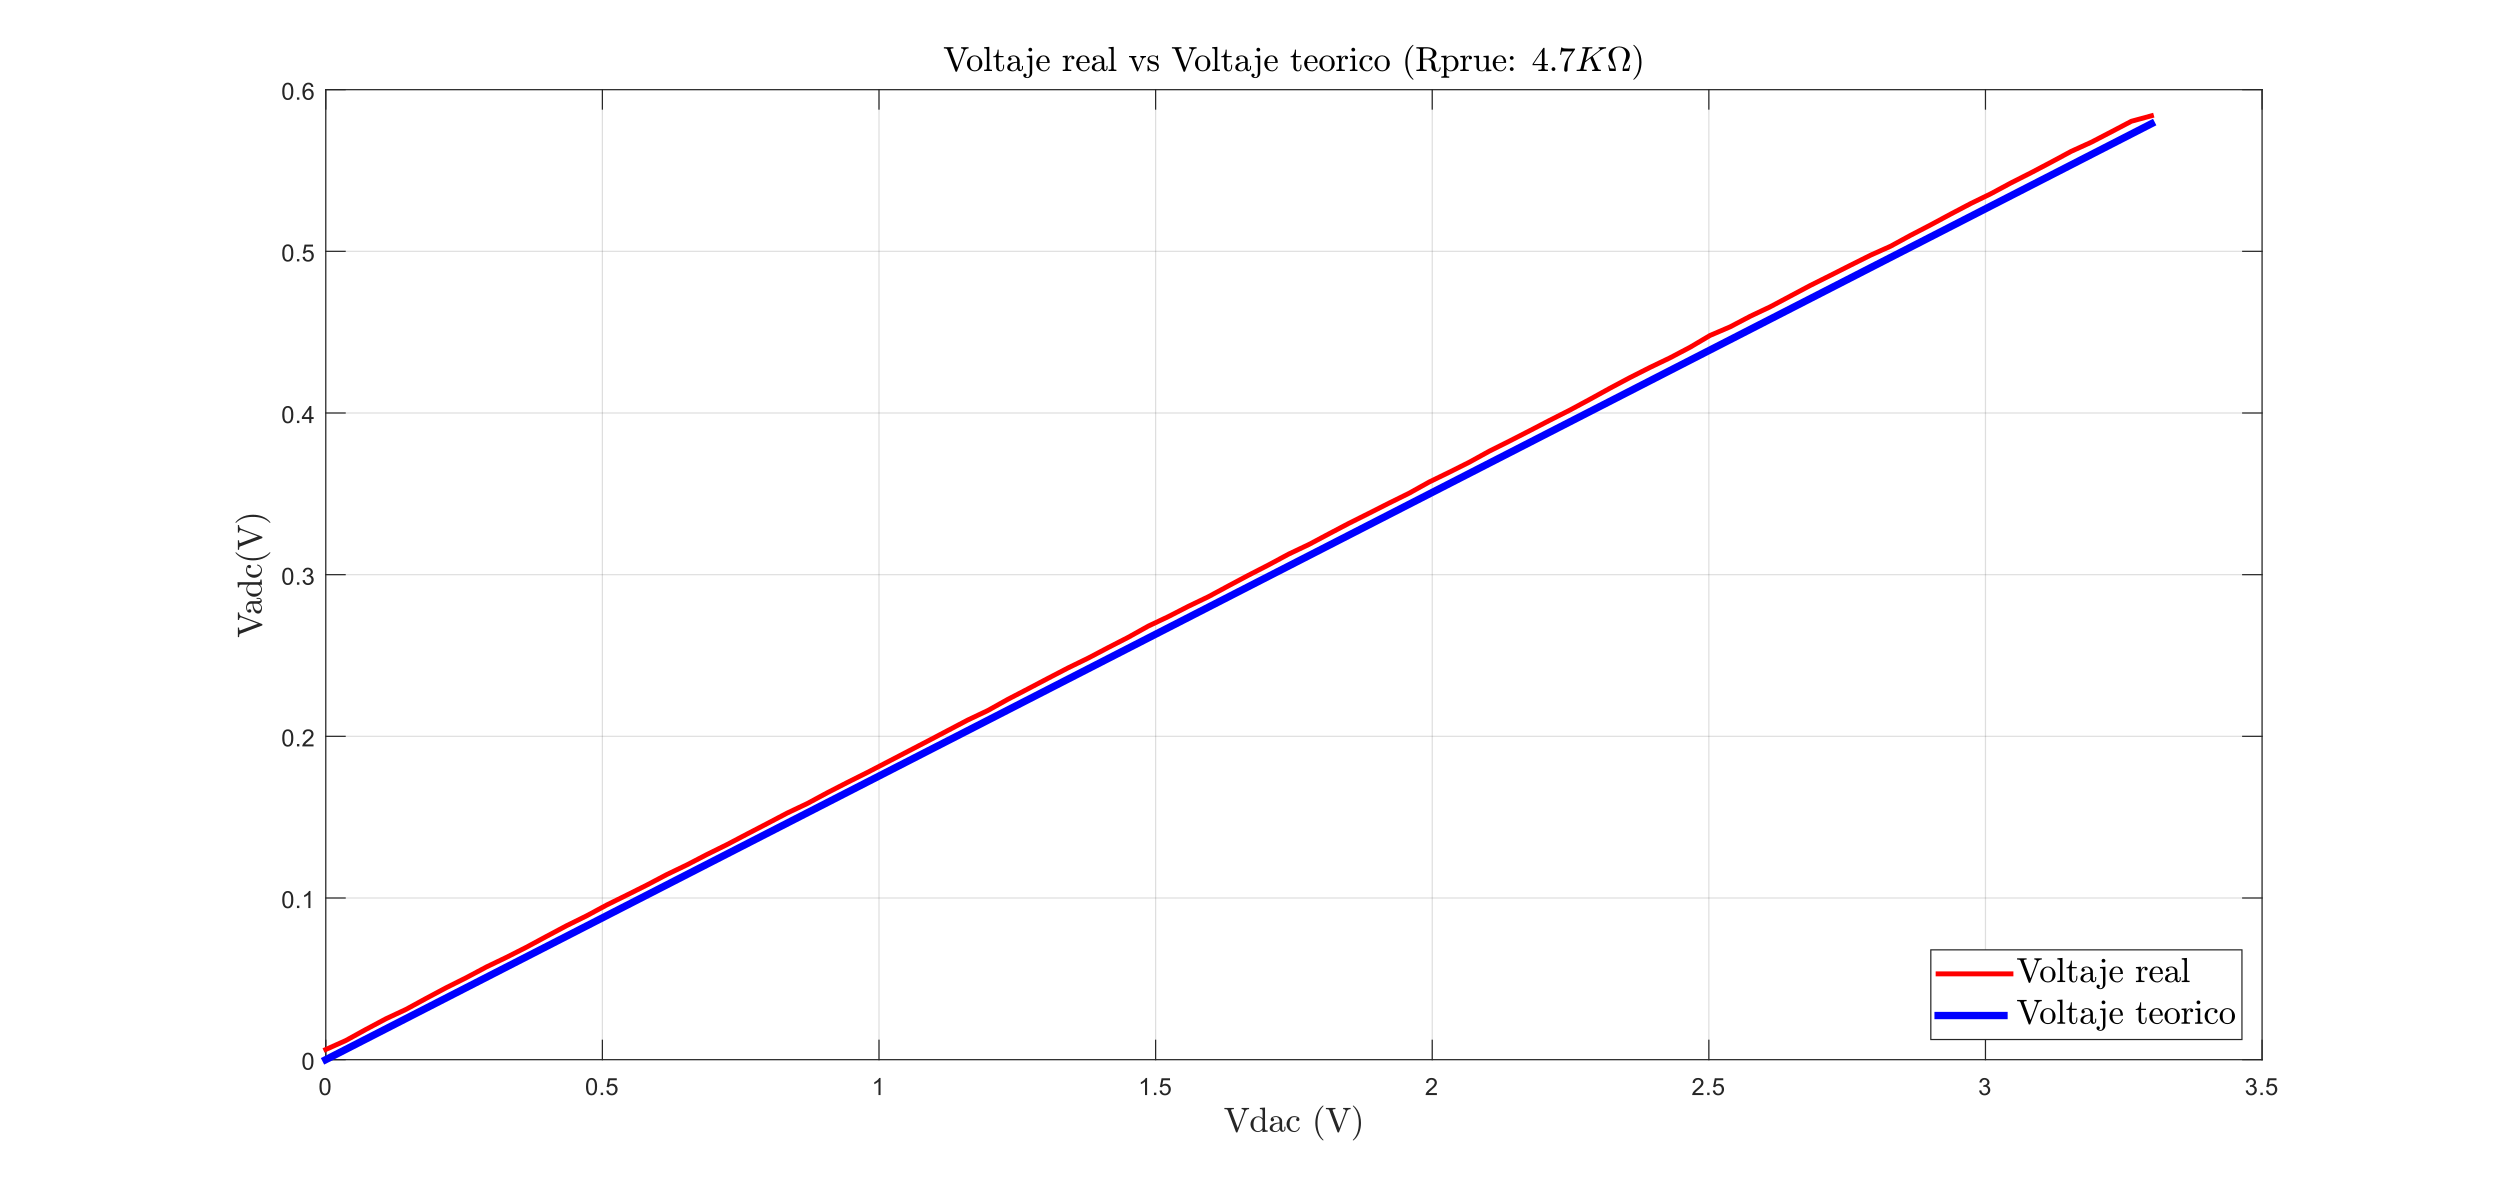 <?xml version="1.0"?>
<!DOCTYPE svg PUBLIC '-//W3C//DTD SVG 1.0//EN'
          'http://www.w3.org/TR/2001/REC-SVG-20010904/DTD/svg10.dtd'>
<svg xmlns:xlink="http://www.w3.org/1999/xlink" style="fill-opacity:1; color-rendering:auto; color-interpolation:auto; text-rendering:auto; stroke:black; stroke-linecap:square; stroke-miterlimit:10; shape-rendering:auto; stroke-opacity:1; fill:black; stroke-dasharray:none; font-weight:normal; stroke-width:1; font-family:'Dialog'; font-style:normal; stroke-linejoin:miter; font-size:12px; stroke-dashoffset:0; image-rendering:auto;" width="1366" height="651" xmlns="http://www.w3.org/2000/svg"
><rect width="100%" height="100%" fill="#333333" stroke="none"/><!--Generated by the Batik Graphics2D SVG Generator--><defs id="genericDefs"
  /><g
  ><defs id="defs1"
    ><clipPath clipPathUnits="userSpaceOnUse" id="clipPath1"
      ><path d="M0 0 L1366 0 L1366 651 L0 651 L0 0 Z"
      /></clipPath
    ></defs
    ><g style="fill:white; stroke:white;"
    ><rect x="0" y="0" width="1366" style="clip-path:url(#clipPath1); stroke:none;" height="651"
    /></g
    ><g style="fill:white; text-rendering:optimizeSpeed; color-rendering:optimizeSpeed; image-rendering:optimizeSpeed; shape-rendering:crispEdges; stroke:white; color-interpolation:sRGB;"
    ><rect x="0" width="1366" height="651" y="0" style="stroke:none;"
      /><path style="stroke:none;" d="M178 579 L1236 579 L1236 49 L178 49 Z"
    /></g
    ><g style="stroke-linecap:butt; fill-opacity:0.149; fill:rgb(38,38,38); text-rendering:geometricPrecision; image-rendering:optimizeQuality; color-rendering:optimizeQuality; stroke-linejoin:round; stroke:rgb(38,38,38); color-interpolation:linearRGB; stroke-width:0.667; stroke-opacity:0.149;"
    ><line y2="49" style="fill:none;" x1="178" x2="178" y1="579"
      /><line y2="49" style="fill:none;" x1="329.143" x2="329.143" y1="579"
      /><line y2="49" style="fill:none;" x1="480.286" x2="480.286" y1="579"
      /><line y2="49" style="fill:none;" x1="631.429" x2="631.429" y1="579"
      /><line y2="49" style="fill:none;" x1="782.571" x2="782.571" y1="579"
      /><line y2="49" style="fill:none;" x1="933.714" x2="933.714" y1="579"
      /><line y2="49" style="fill:none;" x1="1084.857" x2="1084.857" y1="579"
      /><line y2="49" style="fill:none;" x1="1236" x2="1236" y1="579"
      /><line y2="579" style="fill:none;" x1="1236" x2="178" y1="579"
      /><line y2="490.667" style="fill:none;" x1="1236" x2="178" y1="490.667"
      /><line y2="402.333" style="fill:none;" x1="1236" x2="178" y1="402.333"
      /><line y2="314" style="fill:none;" x1="1236" x2="178" y1="314"
      /><line y2="225.667" style="fill:none;" x1="1236" x2="178" y1="225.667"
      /><line y2="137.333" style="fill:none;" x1="1236" x2="178" y1="137.333"
      /><line y2="49" style="fill:none;" x1="1236" x2="178" y1="49"
      /><line x1="178" x2="1236" y1="579" style="stroke-linecap:square; fill-opacity:1; fill:none; stroke-opacity:1;" y2="579"
      /><line x1="178" x2="1236" y1="49" style="stroke-linecap:square; fill-opacity:1; fill:none; stroke-opacity:1;" y2="49"
      /><line x1="178" x2="178" y1="579" style="stroke-linecap:square; fill-opacity:1; fill:none; stroke-opacity:1;" y2="568.42"
      /><line x1="329.143" x2="329.143" y1="579" style="stroke-linecap:square; fill-opacity:1; fill:none; stroke-opacity:1;" y2="568.42"
      /><line x1="480.286" x2="480.286" y1="579" style="stroke-linecap:square; fill-opacity:1; fill:none; stroke-opacity:1;" y2="568.42"
      /><line x1="631.429" x2="631.429" y1="579" style="stroke-linecap:square; fill-opacity:1; fill:none; stroke-opacity:1;" y2="568.42"
      /><line x1="782.571" x2="782.571" y1="579" style="stroke-linecap:square; fill-opacity:1; fill:none; stroke-opacity:1;" y2="568.42"
      /><line x1="933.714" x2="933.714" y1="579" style="stroke-linecap:square; fill-opacity:1; fill:none; stroke-opacity:1;" y2="568.42"
      /><line x1="1084.857" x2="1084.857" y1="579" style="stroke-linecap:square; fill-opacity:1; fill:none; stroke-opacity:1;" y2="568.42"
      /><line x1="1236" x2="1236" y1="579" style="stroke-linecap:square; fill-opacity:1; fill:none; stroke-opacity:1;" y2="568.42"
      /><line x1="178" x2="178" y1="49" style="stroke-linecap:square; fill-opacity:1; fill:none; stroke-opacity:1;" y2="59.58"
      /><line x1="329.143" x2="329.143" y1="49" style="stroke-linecap:square; fill-opacity:1; fill:none; stroke-opacity:1;" y2="59.58"
      /><line x1="480.286" x2="480.286" y1="49" style="stroke-linecap:square; fill-opacity:1; fill:none; stroke-opacity:1;" y2="59.58"
      /><line x1="631.429" x2="631.429" y1="49" style="stroke-linecap:square; fill-opacity:1; fill:none; stroke-opacity:1;" y2="59.58"
      /><line x1="782.571" x2="782.571" y1="49" style="stroke-linecap:square; fill-opacity:1; fill:none; stroke-opacity:1;" y2="59.58"
      /><line x1="933.714" x2="933.714" y1="49" style="stroke-linecap:square; fill-opacity:1; fill:none; stroke-opacity:1;" y2="59.58"
      /><line x1="1084.857" x2="1084.857" y1="49" style="stroke-linecap:square; fill-opacity:1; fill:none; stroke-opacity:1;" y2="59.58"
      /><line x1="1236" x2="1236" y1="49" style="stroke-linecap:square; fill-opacity:1; fill:none; stroke-opacity:1;" y2="59.58"
    /></g
    ><g transform="translate(178,584.333)" style="font-size:13.333px; fill:rgb(38,38,38); text-rendering:geometricPrecision; color-rendering:optimizeQuality; image-rendering:optimizeQuality; stroke:rgb(38,38,38); color-interpolation:linearRGB;"
    ><path style="stroke:none;" d="M-3.453 9.406 Q-3.453 7.766 -3.117 6.758 Q-2.781 5.75 -2.109 5.203 Q-1.438 4.656 -0.422 4.656 Q0.328 4.656 0.891 4.961 Q1.453 5.266 1.82 5.828 Q2.188 6.391 2.398 7.211 Q2.609 8.031 2.609 9.406 Q2.609 11.047 2.273 12.055 Q1.938 13.062 1.266 13.609 Q0.594 14.156 -0.422 14.156 Q-1.766 14.156 -2.547 13.188 Q-3.453 12.031 -3.453 9.406 ZM-2.281 9.406 Q-2.281 11.703 -1.75 12.461 Q-1.219 13.219 -0.422 13.219 Q0.359 13.219 0.898 12.461 Q1.438 11.703 1.438 9.406 Q1.438 7.109 0.898 6.359 Q0.359 5.609 -0.438 5.609 Q-1.219 5.609 -1.703 6.266 Q-2.281 7.125 -2.281 9.406 Z"
    /></g
    ><g transform="translate(329.143,584.333)" style="font-size:13.333px; fill:rgb(38,38,38); text-rendering:geometricPrecision; color-rendering:optimizeQuality; image-rendering:optimizeQuality; stroke:rgb(38,38,38); color-interpolation:linearRGB;"
    ><path style="stroke:none;" d="M-8.953 9.406 Q-8.953 7.766 -8.617 6.758 Q-8.281 5.75 -7.609 5.203 Q-6.938 4.656 -5.922 4.656 Q-5.172 4.656 -4.609 4.961 Q-4.047 5.266 -3.68 5.828 Q-3.312 6.391 -3.102 7.211 Q-2.891 8.031 -2.891 9.406 Q-2.891 11.047 -3.227 12.055 Q-3.562 13.062 -4.234 13.609 Q-4.906 14.156 -5.922 14.156 Q-7.266 14.156 -8.047 13.188 Q-8.953 12.031 -8.953 9.406 ZM-7.781 9.406 Q-7.781 11.703 -7.25 12.461 Q-6.719 13.219 -5.922 13.219 Q-5.141 13.219 -4.602 12.461 Q-4.062 11.703 -4.062 9.406 Q-4.062 7.109 -4.602 6.359 Q-5.141 5.609 -5.938 5.609 Q-6.719 5.609 -7.203 6.266 Q-7.781 7.125 -7.781 9.406 ZM-0.909 14 L-0.909 12.703 L0.388 12.703 L0.388 14 L-0.909 14 ZM2.149 11.562 L3.337 11.453 Q3.477 12.344 3.962 12.781 Q4.446 13.219 5.134 13.219 Q5.962 13.219 6.532 12.594 Q7.102 11.969 7.102 10.953 Q7.102 9.969 6.556 9.406 Q6.009 8.844 5.118 8.844 Q4.556 8.844 4.11 9.094 Q3.665 9.344 3.415 9.734 L2.352 9.594 L3.243 4.828 L7.868 4.828 L7.868 5.906 L4.165 5.906 L3.665 8.406 Q4.493 7.828 5.415 7.828 Q6.634 7.828 7.47 8.672 Q8.306 9.516 8.306 10.844 Q8.306 12.109 7.571 13.031 Q6.681 14.156 5.134 14.156 Q3.868 14.156 3.063 13.445 Q2.259 12.734 2.149 11.562 Z"
    /></g
    ><g transform="translate(480.286,584.333)" style="font-size:13.333px; fill:rgb(38,38,38); text-rendering:geometricPrecision; color-rendering:optimizeQuality; image-rendering:optimizeQuality; stroke:rgb(38,38,38); color-interpolation:linearRGB;"
    ><path style="stroke:none;" d="M0.844 14 L-0.297 14 L-0.297 6.719 Q-0.719 7.109 -1.383 7.508 Q-2.047 7.906 -2.578 8.094 L-2.578 6.984 Q-1.625 6.547 -0.906 5.906 Q-0.188 5.266 0.109 4.656 L0.844 4.656 L0.844 14 Z"
    /></g
    ><g transform="translate(631.429,584.333)" style="font-size:13.333px; fill:rgb(38,38,38); text-rendering:geometricPrecision; color-rendering:optimizeQuality; image-rendering:optimizeQuality; stroke:rgb(38,38,38); color-interpolation:linearRGB;"
    ><path style="stroke:none;" d="M-4.656 14 L-5.797 14 L-5.797 6.719 Q-6.219 7.109 -6.883 7.508 Q-7.547 7.906 -8.078 8.094 L-8.078 6.984 Q-7.125 6.547 -6.406 5.906 Q-5.688 5.266 -5.391 4.656 L-4.656 4.656 L-4.656 14 ZM-0.909 14 L-0.909 12.703 L0.388 12.703 L0.388 14 L-0.909 14 ZM2.149 11.562 L3.337 11.453 Q3.477 12.344 3.962 12.781 Q4.446 13.219 5.134 13.219 Q5.962 13.219 6.532 12.594 Q7.102 11.969 7.102 10.953 Q7.102 9.969 6.556 9.406 Q6.009 8.844 5.118 8.844 Q4.556 8.844 4.11 9.094 Q3.665 9.344 3.415 9.734 L2.352 9.594 L3.243 4.828 L7.868 4.828 L7.868 5.906 L4.165 5.906 L3.665 8.406 Q4.493 7.828 5.415 7.828 Q6.634 7.828 7.47 8.672 Q8.306 9.516 8.306 10.844 Q8.306 12.109 7.571 13.031 Q6.681 14.156 5.134 14.156 Q3.868 14.156 3.063 13.445 Q2.259 12.734 2.149 11.562 Z"
    /></g
    ><g transform="translate(782.571,584.333)" style="font-size:13.333px; fill:rgb(38,38,38); text-rendering:geometricPrecision; color-rendering:optimizeQuality; image-rendering:optimizeQuality; stroke:rgb(38,38,38); color-interpolation:linearRGB;"
    ><path style="stroke:none;" d="M2.547 12.906 L2.547 14 L-3.609 14 Q-3.625 13.594 -3.469 13.203 Q-3.234 12.578 -2.719 11.969 Q-2.203 11.359 -1.219 10.562 Q0.297 9.312 0.828 8.586 Q1.359 7.859 1.359 7.219 Q1.359 6.531 0.875 6.07 Q0.391 5.609 -0.391 5.609 Q-1.219 5.609 -1.711 6.102 Q-2.203 6.594 -2.219 7.469 L-3.391 7.344 Q-3.266 6.031 -2.484 5.344 Q-1.703 4.656 -0.375 4.656 Q0.969 4.656 1.75 5.398 Q2.531 6.141 2.531 7.234 Q2.531 7.797 2.305 8.336 Q2.078 8.875 1.547 9.477 Q1.016 10.078 -0.219 11.109 Q-1.25 11.969 -1.539 12.281 Q-1.828 12.594 -2.016 12.906 L2.547 12.906 Z"
    /></g
    ><g transform="translate(933.714,584.333)" style="font-size:13.333px; fill:rgb(38,38,38); text-rendering:geometricPrecision; color-rendering:optimizeQuality; image-rendering:optimizeQuality; stroke:rgb(38,38,38); color-interpolation:linearRGB;"
    ><path style="stroke:none;" d="M-2.953 12.906 L-2.953 14 L-9.109 14 Q-9.125 13.594 -8.969 13.203 Q-8.734 12.578 -8.219 11.969 Q-7.703 11.359 -6.719 10.562 Q-5.203 9.312 -4.672 8.586 Q-4.141 7.859 -4.141 7.219 Q-4.141 6.531 -4.625 6.07 Q-5.109 5.609 -5.891 5.609 Q-6.719 5.609 -7.211 6.102 Q-7.703 6.594 -7.719 7.469 L-8.891 7.344 Q-8.766 6.031 -7.984 5.344 Q-7.203 4.656 -5.875 4.656 Q-4.531 4.656 -3.75 5.398 Q-2.969 6.141 -2.969 7.234 Q-2.969 7.797 -3.195 8.336 Q-3.422 8.875 -3.953 9.477 Q-4.484 10.078 -5.719 11.109 Q-6.75 11.969 -7.039 12.281 Q-7.328 12.594 -7.516 12.906 L-2.953 12.906 ZM-0.909 14 L-0.909 12.703 L0.388 12.703 L0.388 14 L-0.909 14 ZM2.149 11.562 L3.337 11.453 Q3.477 12.344 3.962 12.781 Q4.446 13.219 5.134 13.219 Q5.962 13.219 6.532 12.594 Q7.102 11.969 7.102 10.953 Q7.102 9.969 6.556 9.406 Q6.009 8.844 5.118 8.844 Q4.556 8.844 4.11 9.094 Q3.665 9.344 3.415 9.734 L2.352 9.594 L3.243 4.828 L7.868 4.828 L7.868 5.906 L4.165 5.906 L3.665 8.406 Q4.493 7.828 5.415 7.828 Q6.634 7.828 7.47 8.672 Q8.306 9.516 8.306 10.844 Q8.306 12.109 7.571 13.031 Q6.681 14.156 5.134 14.156 Q3.868 14.156 3.063 13.445 Q2.259 12.734 2.149 11.562 Z"
    /></g
    ><g transform="translate(1084.857,584.333)" style="font-size:13.333px; fill:rgb(38,38,38); text-rendering:geometricPrecision; color-rendering:optimizeQuality; image-rendering:optimizeQuality; stroke:rgb(38,38,38); color-interpolation:linearRGB;"
    ><path style="stroke:none;" d="M-3.453 11.547 L-2.312 11.391 Q-2.109 12.359 -1.641 12.789 Q-1.172 13.219 -0.484 13.219 Q0.312 13.219 0.867 12.664 Q1.422 12.109 1.422 11.281 Q1.422 10.484 0.914 9.977 Q0.406 9.469 -0.391 9.469 Q-0.719 9.469 -1.203 9.594 L-1.078 8.594 Q-0.953 8.609 -0.891 8.609 Q-0.156 8.609 0.43 8.227 Q1.016 7.844 1.016 7.047 Q1.016 6.422 0.586 6.008 Q0.156 5.594 -0.516 5.594 Q-1.188 5.594 -1.625 6.016 Q-2.062 6.438 -2.203 7.266 L-3.344 7.062 Q-3.125 5.922 -2.383 5.289 Q-1.641 4.656 -0.547 4.656 Q0.219 4.656 0.859 4.984 Q1.5 5.312 1.844 5.875 Q2.188 6.438 2.188 7.078 Q2.188 7.672 1.859 8.172 Q1.531 8.672 0.906 8.953 Q1.719 9.156 2.18 9.75 Q2.641 10.344 2.641 11.25 Q2.641 12.469 1.75 13.32 Q0.859 14.172 -0.5 14.172 Q-1.719 14.172 -2.531 13.438 Q-3.344 12.703 -3.453 11.547 Z"
    /></g
    ><g transform="translate(1236,584.333)" style="font-size:13.333px; fill:rgb(38,38,38); text-rendering:geometricPrecision; color-rendering:optimizeQuality; image-rendering:optimizeQuality; stroke:rgb(38,38,38); color-interpolation:linearRGB;"
    ><path style="stroke:none;" d="M-8.953 11.547 L-7.812 11.391 Q-7.609 12.359 -7.141 12.789 Q-6.672 13.219 -5.984 13.219 Q-5.188 13.219 -4.633 12.664 Q-4.078 12.109 -4.078 11.281 Q-4.078 10.484 -4.586 9.977 Q-5.094 9.469 -5.891 9.469 Q-6.219 9.469 -6.703 9.594 L-6.578 8.594 Q-6.453 8.609 -6.391 8.609 Q-5.656 8.609 -5.07 8.227 Q-4.484 7.844 -4.484 7.047 Q-4.484 6.422 -4.914 6.008 Q-5.344 5.594 -6.016 5.594 Q-6.688 5.594 -7.125 6.016 Q-7.562 6.438 -7.703 7.266 L-8.844 7.062 Q-8.625 5.922 -7.883 5.289 Q-7.141 4.656 -6.047 4.656 Q-5.281 4.656 -4.641 4.984 Q-4 5.312 -3.656 5.875 Q-3.312 6.438 -3.312 7.078 Q-3.312 7.672 -3.641 8.172 Q-3.969 8.672 -4.594 8.953 Q-3.781 9.156 -3.32 9.75 Q-2.859 10.344 -2.859 11.25 Q-2.859 12.469 -3.75 13.32 Q-4.641 14.172 -6 14.172 Q-7.219 14.172 -8.031 13.438 Q-8.844 12.703 -8.953 11.547 ZM-0.909 14 L-0.909 12.703 L0.388 12.703 L0.388 14 L-0.909 14 ZM2.149 11.562 L3.337 11.453 Q3.477 12.344 3.962 12.781 Q4.446 13.219 5.134 13.219 Q5.962 13.219 6.532 12.594 Q7.102 11.969 7.102 10.953 Q7.102 9.969 6.556 9.406 Q6.009 8.844 5.118 8.844 Q4.556 8.844 4.11 9.094 Q3.665 9.344 3.415 9.734 L2.352 9.594 L3.243 4.828 L7.868 4.828 L7.868 5.906 L4.165 5.906 L3.665 8.406 Q4.493 7.828 5.415 7.828 Q6.634 7.828 7.47 8.672 Q8.306 9.516 8.306 10.844 Q8.306 12.109 7.571 13.031 Q6.681 14.156 5.134 14.156 Q3.868 14.156 3.063 13.445 Q2.259 12.734 2.149 11.562 Z"
    /></g
    ><g transform="translate(707,602.667)" style="font-size:18.667px; fill:rgb(38,38,38); text-rendering:geometricPrecision; image-rendering:optimizeQuality; color-rendering:optimizeQuality; font-family:'mwa_cmr10'; stroke:rgb(38,38,38); color-interpolation:linearRGB;"
    ><path style="stroke:none;" d="M-31.683 15.899 L-36.167 3.977 Q-36.324 3.571 -36.8 3.469 Q-37.277 3.367 -38.011 3.367 L-38.011 2.696 L-32.792 2.696 L-32.792 3.367 Q-34.355 3.367 -34.355 3.867 Q-34.355 3.883 -34.347 3.906 Q-34.339 3.93 -34.339 3.977 L-30.699 13.664 L-27.261 4.492 Q-27.214 4.414 -27.214 4.258 Q-27.214 3.789 -27.644 3.578 Q-28.074 3.367 -28.605 3.367 L-28.605 2.696 L-24.495 2.696 L-24.495 3.367 Q-25.214 3.367 -25.761 3.633 Q-26.308 3.899 -26.527 4.492 L-30.824 15.899 Q-30.886 16.102 -31.136 16.102 L-31.37 16.102 Q-31.62 16.102 -31.683 15.899 Z"
      /><path style="stroke:none;" d="M-19.73 15.899 Q-20.855 15.899 -21.785 15.289 Q-22.714 14.68 -23.23 13.688 Q-23.745 12.696 -23.745 11.586 Q-23.745 10.43 -23.183 9.438 Q-22.62 8.446 -21.652 7.867 Q-20.683 7.289 -19.527 7.289 Q-18.839 7.289 -18.214 7.578 Q-17.589 7.867 -17.136 8.383 L-17.136 4.43 Q-17.136 3.93 -17.285 3.703 Q-17.433 3.477 -17.722 3.422 Q-18.011 3.367 -18.605 3.367 L-18.605 2.696 L-15.792 2.492 L-15.792 13.961 Q-15.792 14.461 -15.644 14.688 Q-15.495 14.914 -15.214 14.961 Q-14.933 15.008 -14.323 15.008 L-14.323 15.68 L-17.183 15.899 L-17.183 14.696 Q-17.683 15.258 -18.363 15.578 Q-19.042 15.899 -19.73 15.899 ZM-21.667 14.024 Q-21.339 14.649 -20.8 15.024 Q-20.261 15.399 -19.62 15.399 Q-18.839 15.399 -18.175 14.938 Q-17.511 14.477 -17.183 13.758 L-17.183 9.211 Q-17.417 8.789 -17.753 8.461 Q-18.089 8.133 -18.511 7.953 Q-18.933 7.774 -19.402 7.774 Q-20.402 7.774 -21.003 8.336 Q-21.605 8.899 -21.847 9.774 Q-22.089 10.649 -22.089 11.602 Q-22.089 12.352 -22.011 12.922 Q-21.933 13.492 -21.667 14.024 Z"
      /><path style="stroke:none;" d="M-13.234 13.821 Q-13.234 12.68 -12.344 11.969 Q-11.453 11.258 -10.211 10.969 Q-8.969 10.68 -7.844 10.68 L-7.844 9.899 Q-7.844 9.352 -8.086 8.836 Q-8.328 8.321 -8.781 7.992 Q-9.234 7.664 -9.781 7.664 Q-11.047 7.664 -11.703 8.227 Q-11.344 8.227 -11.102 8.5 Q-10.859 8.774 -10.859 9.133 Q-10.859 9.524 -11.133 9.789 Q-11.406 10.055 -11.766 10.055 Q-12.156 10.055 -12.422 9.789 Q-12.688 9.524 -12.688 9.133 Q-12.688 8.133 -11.781 7.649 Q-10.875 7.164 -9.781 7.164 Q-9.016 7.164 -8.234 7.492 Q-7.453 7.821 -6.953 8.43 Q-6.453 9.039 -6.453 9.867 L-6.453 14.133 Q-6.453 14.508 -6.297 14.821 Q-6.141 15.133 -5.812 15.133 Q-5.5 15.133 -5.344 14.821 Q-5.188 14.508 -5.188 14.133 L-5.188 12.93 L-4.625 12.93 L-4.625 14.133 Q-4.625 14.571 -4.852 14.953 Q-5.078 15.336 -5.453 15.563 Q-5.828 15.789 -6.266 15.789 Q-6.812 15.789 -7.219 15.36 Q-7.625 14.93 -7.672 14.336 Q-8.031 15.055 -8.711 15.477 Q-9.391 15.899 -10.172 15.899 Q-10.906 15.899 -11.602 15.68 Q-12.297 15.461 -12.766 15.008 Q-13.234 14.555 -13.234 13.821 ZM-11.703 13.821 Q-11.703 14.477 -11.211 14.938 Q-10.719 15.399 -10.047 15.399 Q-9.438 15.399 -8.938 15.086 Q-8.438 14.774 -8.141 14.25 Q-7.844 13.727 -7.844 13.133 L-7.844 11.164 Q-8.703 11.164 -9.609 11.446 Q-10.516 11.727 -11.109 12.328 Q-11.703 12.93 -11.703 13.821 Z"
      /><path style="stroke:none;" d="M0.068 15.899 Q-1.089 15.899 -2.026 15.297 Q-2.963 14.696 -3.503 13.696 Q-4.042 12.696 -4.042 11.586 Q-4.042 10.461 -3.503 9.43 Q-2.963 8.399 -2.026 7.782 Q-1.089 7.164 0.068 7.164 Q1.177 7.164 2.091 7.602 Q3.005 8.039 3.005 9.024 Q3.005 9.399 2.74 9.672 Q2.474 9.946 2.099 9.946 Q1.724 9.946 1.458 9.672 Q1.193 9.399 1.193 9.024 Q1.193 8.696 1.404 8.446 Q1.615 8.196 1.927 8.133 Q1.271 7.727 0.083 7.727 Q-0.823 7.727 -1.378 8.328 Q-1.932 8.93 -2.159 9.821 Q-2.385 10.711 -2.385 11.586 Q-2.385 12.492 -2.112 13.352 Q-1.839 14.211 -1.229 14.774 Q-0.62 15.336 0.302 15.336 Q1.193 15.336 1.825 14.781 Q2.458 14.227 2.693 13.336 Q2.693 13.227 2.833 13.227 L3.068 13.227 Q3.13 13.227 3.177 13.281 Q3.224 13.336 3.224 13.399 L3.224 13.446 Q2.927 14.571 2.075 15.235 Q1.224 15.899 0.068 15.899 Z"
      /><path style="stroke:none;" d="M15.742 20.399 Q14.68 19.555 13.914 18.477 Q13.149 17.399 12.664 16.172 Q12.18 14.946 11.938 13.61 Q11.696 12.274 11.696 10.93 Q11.696 9.571 11.938 8.235 Q12.18 6.899 12.68 5.664 Q13.18 4.43 13.946 3.352 Q14.711 2.274 15.742 1.461 Q15.742 1.43 15.836 1.43 L16.008 1.43 Q16.071 1.43 16.117 1.485 Q16.164 1.539 16.164 1.602 Q16.164 1.68 16.117 1.711 Q15.196 2.633 14.578 3.672 Q13.961 4.711 13.586 5.883 Q13.211 7.055 13.047 8.313 Q12.883 9.571 12.883 10.93 Q12.883 16.977 16.102 20.102 Q16.164 20.164 16.164 20.258 Q16.164 20.305 16.11 20.367 Q16.055 20.43 16.008 20.43 L15.836 20.43 Q15.742 20.43 15.742 20.399 Z"
      /><path style="stroke:none;" d="M23.799 15.899 L19.314 3.977 Q19.158 3.571 18.681 3.469 Q18.205 3.367 17.471 3.367 L17.471 2.696 L22.689 2.696 L22.689 3.367 Q21.127 3.367 21.127 3.867 Q21.127 3.883 21.135 3.906 Q21.142 3.93 21.142 3.977 L24.783 13.664 L28.221 4.492 Q28.267 4.414 28.267 4.258 Q28.267 3.789 27.838 3.578 Q27.408 3.367 26.877 3.367 L26.877 2.696 L30.986 2.696 L30.986 3.367 Q30.267 3.367 29.721 3.633 Q29.174 3.899 28.955 4.492 L24.658 15.899 Q24.596 16.102 24.346 16.102 L24.111 16.102 Q23.861 16.102 23.799 15.899 Z"
      /><path style="stroke:none;" d="M32.346 20.43 Q32.174 20.43 32.174 20.258 Q32.174 20.18 32.221 20.149 Q35.455 16.977 35.455 10.93 Q35.455 4.883 32.252 1.758 Q32.174 1.711 32.174 1.602 Q32.174 1.539 32.228 1.485 Q32.283 1.43 32.346 1.43 L32.517 1.43 Q32.58 1.43 32.611 1.461 Q33.971 2.539 34.885 4.078 Q35.799 5.617 36.221 7.367 Q36.642 9.117 36.642 10.93 Q36.642 12.274 36.416 13.578 Q36.189 14.883 35.689 16.149 Q35.189 17.414 34.431 18.485 Q33.674 19.555 32.611 20.399 Q32.58 20.43 32.517 20.43 L32.346 20.43 Z"
    /></g
    ><g style="fill:rgb(38,38,38); text-rendering:geometricPrecision; image-rendering:optimizeQuality; color-rendering:optimizeQuality; stroke-linejoin:round; stroke:rgb(38,38,38); color-interpolation:linearRGB; stroke-width:0.667;"
    ><line y2="49" style="fill:none;" x1="178" x2="178" y1="579"
      /><line y2="49" style="fill:none;" x1="1236" x2="1236" y1="579"
      /><line y2="579" style="fill:none;" x1="178" x2="188.58" y1="579"
      /><line y2="490.667" style="fill:none;" x1="178" x2="188.58" y1="490.667"
      /><line y2="402.333" style="fill:none;" x1="178" x2="188.58" y1="402.333"
      /><line y2="314" style="fill:none;" x1="178" x2="188.58" y1="314"
      /><line y2="225.667" style="fill:none;" x1="178" x2="188.58" y1="225.667"
      /><line y2="137.333" style="fill:none;" x1="178" x2="188.58" y1="137.333"
      /><line y2="49" style="fill:none;" x1="178" x2="188.58" y1="49"
      /><line y2="579" style="fill:none;" x1="1236" x2="1225.42" y1="579"
      /><line y2="490.667" style="fill:none;" x1="1236" x2="1225.42" y1="490.667"
      /><line y2="402.333" style="fill:none;" x1="1236" x2="1225.42" y1="402.333"
      /><line y2="314" style="fill:none;" x1="1236" x2="1225.42" y1="314"
      /><line y2="225.667" style="fill:none;" x1="1236" x2="1225.42" y1="225.667"
      /><line y2="137.333" style="fill:none;" x1="1236" x2="1225.42" y1="137.333"
      /><line y2="49" style="fill:none;" x1="1236" x2="1225.42" y1="49"
    /></g
    ><g transform="translate(172.667,579)" style="font-size:13.333px; fill:rgb(38,38,38); text-rendering:geometricPrecision; color-rendering:optimizeQuality; image-rendering:optimizeQuality; stroke:rgb(38,38,38); color-interpolation:linearRGB;"
    ><path style="stroke:none;" d="M-7.453 0.906 Q-7.453 -0.734 -7.117 -1.742 Q-6.781 -2.75 -6.109 -3.297 Q-5.438 -3.844 -4.422 -3.844 Q-3.672 -3.844 -3.109 -3.539 Q-2.547 -3.234 -2.18 -2.672 Q-1.812 -2.109 -1.602 -1.289 Q-1.391 -0.469 -1.391 0.906 Q-1.391 2.547 -1.727 3.555 Q-2.062 4.562 -2.734 5.109 Q-3.406 5.656 -4.422 5.656 Q-5.766 5.656 -6.547 4.688 Q-7.453 3.531 -7.453 0.906 ZM-6.281 0.906 Q-6.281 3.203 -5.75 3.961 Q-5.219 4.719 -4.422 4.719 Q-3.641 4.719 -3.102 3.961 Q-2.562 3.203 -2.562 0.906 Q-2.562 -1.391 -3.102 -2.141 Q-3.641 -2.891 -4.438 -2.891 Q-5.219 -2.891 -5.703 -2.234 Q-6.281 -1.375 -6.281 0.906 Z"
    /></g
    ><g transform="translate(172.667,490.667)" style="font-size:13.333px; fill:rgb(38,38,38); text-rendering:geometricPrecision; color-rendering:optimizeQuality; image-rendering:optimizeQuality; stroke:rgb(38,38,38); color-interpolation:linearRGB;"
    ><path style="stroke:none;" d="M-18.453 0.906 Q-18.453 -0.734 -18.117 -1.742 Q-17.781 -2.75 -17.109 -3.297 Q-16.438 -3.844 -15.422 -3.844 Q-14.672 -3.844 -14.109 -3.539 Q-13.547 -3.234 -13.18 -2.672 Q-12.812 -2.109 -12.602 -1.289 Q-12.391 -0.469 -12.391 0.906 Q-12.391 2.547 -12.727 3.555 Q-13.062 4.562 -13.734 5.109 Q-14.406 5.656 -15.422 5.656 Q-16.766 5.656 -17.547 4.688 Q-18.453 3.531 -18.453 0.906 ZM-17.281 0.906 Q-17.281 3.203 -16.75 3.961 Q-16.219 4.719 -15.422 4.719 Q-14.641 4.719 -14.102 3.961 Q-13.562 3.203 -13.562 0.906 Q-13.562 -1.391 -14.102 -2.141 Q-14.641 -2.891 -15.438 -2.891 Q-16.219 -2.891 -16.703 -2.234 Q-17.281 -1.375 -17.281 0.906 ZM-10.409 5.5 L-10.409 4.203 L-9.112 4.203 L-9.112 5.5 L-10.409 5.5 ZM-3.054 5.5 L-4.194 5.5 L-4.194 -1.781 Q-4.616 -1.391 -5.28 -0.992 Q-5.944 -0.594 -6.476 -0.406 L-6.476 -1.516 Q-5.523 -1.953 -4.804 -2.594 Q-4.085 -3.234 -3.788 -3.844 L-3.054 -3.844 L-3.054 5.5 Z"
    /></g
    ><g transform="translate(172.667,402.333)" style="font-size:13.333px; fill:rgb(38,38,38); text-rendering:geometricPrecision; color-rendering:optimizeQuality; image-rendering:optimizeQuality; stroke:rgb(38,38,38); color-interpolation:linearRGB;"
    ><path style="stroke:none;" d="M-18.453 0.906 Q-18.453 -0.734 -18.117 -1.742 Q-17.781 -2.75 -17.109 -3.297 Q-16.438 -3.844 -15.422 -3.844 Q-14.672 -3.844 -14.109 -3.539 Q-13.547 -3.234 -13.18 -2.672 Q-12.812 -2.109 -12.602 -1.289 Q-12.391 -0.469 -12.391 0.906 Q-12.391 2.547 -12.727 3.555 Q-13.062 4.562 -13.734 5.109 Q-14.406 5.656 -15.422 5.656 Q-16.766 5.656 -17.547 4.688 Q-18.453 3.531 -18.453 0.906 ZM-17.281 0.906 Q-17.281 3.203 -16.75 3.961 Q-16.219 4.719 -15.422 4.719 Q-14.641 4.719 -14.102 3.961 Q-13.562 3.203 -13.562 0.906 Q-13.562 -1.391 -14.102 -2.141 Q-14.641 -2.891 -15.438 -2.891 Q-16.219 -2.891 -16.703 -2.234 Q-17.281 -1.375 -17.281 0.906 ZM-10.409 5.5 L-10.409 4.203 L-9.112 4.203 L-9.112 5.5 L-10.409 5.5 ZM-1.351 4.406 L-1.351 5.5 L-7.507 5.5 Q-7.523 5.094 -7.366 4.703 Q-7.132 4.078 -6.616 3.469 Q-6.101 2.859 -5.116 2.062 Q-3.601 0.812 -3.07 0.086 Q-2.538 -0.641 -2.538 -1.281 Q-2.538 -1.969 -3.023 -2.43 Q-3.507 -2.891 -4.288 -2.891 Q-5.116 -2.891 -5.609 -2.398 Q-6.101 -1.906 -6.116 -1.031 L-7.288 -1.156 Q-7.163 -2.469 -6.382 -3.156 Q-5.601 -3.844 -4.273 -3.844 Q-2.929 -3.844 -2.148 -3.102 Q-1.366 -2.359 -1.366 -1.266 Q-1.366 -0.703 -1.593 -0.164 Q-1.819 0.375 -2.351 0.977 Q-2.882 1.578 -4.116 2.609 Q-5.148 3.469 -5.437 3.781 Q-5.726 4.094 -5.913 4.406 L-1.351 4.406 Z"
    /></g
    ><g transform="translate(172.667,314)" style="font-size:13.333px; fill:rgb(38,38,38); text-rendering:geometricPrecision; color-rendering:optimizeQuality; image-rendering:optimizeQuality; stroke:rgb(38,38,38); color-interpolation:linearRGB;"
    ><path style="stroke:none;" d="M-18.453 0.906 Q-18.453 -0.734 -18.117 -1.742 Q-17.781 -2.75 -17.109 -3.297 Q-16.438 -3.844 -15.422 -3.844 Q-14.672 -3.844 -14.109 -3.539 Q-13.547 -3.234 -13.18 -2.672 Q-12.812 -2.109 -12.602 -1.289 Q-12.391 -0.469 -12.391 0.906 Q-12.391 2.547 -12.727 3.555 Q-13.062 4.562 -13.734 5.109 Q-14.406 5.656 -15.422 5.656 Q-16.766 5.656 -17.547 4.688 Q-18.453 3.531 -18.453 0.906 ZM-17.281 0.906 Q-17.281 3.203 -16.75 3.961 Q-16.219 4.719 -15.422 4.719 Q-14.641 4.719 -14.102 3.961 Q-13.562 3.203 -13.562 0.906 Q-13.562 -1.391 -14.102 -2.141 Q-14.641 -2.891 -15.438 -2.891 Q-16.219 -2.891 -16.703 -2.234 Q-17.281 -1.375 -17.281 0.906 ZM-10.409 5.5 L-10.409 4.203 L-9.112 4.203 L-9.112 5.5 L-10.409 5.5 ZM-7.351 3.047 L-6.21 2.891 Q-6.007 3.859 -5.538 4.289 Q-5.069 4.719 -4.382 4.719 Q-3.585 4.719 -3.03 4.164 Q-2.476 3.609 -2.476 2.781 Q-2.476 1.984 -2.983 1.477 Q-3.491 0.969 -4.288 0.969 Q-4.616 0.969 -5.101 1.094 L-4.976 0.094 Q-4.851 0.109 -4.788 0.109 Q-4.054 0.109 -3.468 -0.273 Q-2.882 -0.656 -2.882 -1.453 Q-2.882 -2.078 -3.312 -2.492 Q-3.741 -2.906 -4.413 -2.906 Q-5.085 -2.906 -5.523 -2.484 Q-5.96 -2.062 -6.101 -1.234 L-7.241 -1.438 Q-7.023 -2.578 -6.28 -3.211 Q-5.538 -3.844 -4.444 -3.844 Q-3.679 -3.844 -3.038 -3.516 Q-2.398 -3.188 -2.054 -2.625 Q-1.71 -2.062 -1.71 -1.422 Q-1.71 -0.828 -2.038 -0.328 Q-2.366 0.172 -2.991 0.453 Q-2.179 0.656 -1.718 1.25 Q-1.257 1.844 -1.257 2.75 Q-1.257 3.969 -2.148 4.82 Q-3.038 5.672 -4.398 5.672 Q-5.616 5.672 -6.429 4.938 Q-7.241 4.203 -7.351 3.047 Z"
    /></g
    ><g transform="translate(172.667,225.667)" style="font-size:13.333px; fill:rgb(38,38,38); text-rendering:geometricPrecision; color-rendering:optimizeQuality; image-rendering:optimizeQuality; stroke:rgb(38,38,38); color-interpolation:linearRGB;"
    ><path style="stroke:none;" d="M-18.453 0.906 Q-18.453 -0.734 -18.117 -1.742 Q-17.781 -2.75 -17.109 -3.297 Q-16.438 -3.844 -15.422 -3.844 Q-14.672 -3.844 -14.109 -3.539 Q-13.547 -3.234 -13.18 -2.672 Q-12.812 -2.109 -12.602 -1.289 Q-12.391 -0.469 -12.391 0.906 Q-12.391 2.547 -12.727 3.555 Q-13.062 4.562 -13.734 5.109 Q-14.406 5.656 -15.422 5.656 Q-16.766 5.656 -17.547 4.688 Q-18.453 3.531 -18.453 0.906 ZM-17.281 0.906 Q-17.281 3.203 -16.75 3.961 Q-16.219 4.719 -15.422 4.719 Q-14.641 4.719 -14.102 3.961 Q-13.562 3.203 -13.562 0.906 Q-13.562 -1.391 -14.102 -2.141 Q-14.641 -2.891 -15.438 -2.891 Q-16.219 -2.891 -16.703 -2.234 Q-17.281 -1.375 -17.281 0.906 ZM-10.409 5.5 L-10.409 4.203 L-9.112 4.203 L-9.112 5.5 L-10.409 5.5 ZM-3.695 5.5 L-3.695 3.266 L-7.726 3.266 L-7.726 2.219 L-3.491 -3.812 L-2.554 -3.812 L-2.554 2.219 L-1.288 2.219 L-1.288 3.266 L-2.554 3.266 L-2.554 5.5 L-3.695 5.5 ZM-3.695 2.219 L-3.695 -1.969 L-6.616 2.219 L-3.695 2.219 Z"
    /></g
    ><g transform="translate(172.667,137.333)" style="font-size:13.333px; fill:rgb(38,38,38); text-rendering:geometricPrecision; color-rendering:optimizeQuality; image-rendering:optimizeQuality; stroke:rgb(38,38,38); color-interpolation:linearRGB;"
    ><path style="stroke:none;" d="M-18.453 0.906 Q-18.453 -0.734 -18.117 -1.742 Q-17.781 -2.75 -17.109 -3.297 Q-16.438 -3.844 -15.422 -3.844 Q-14.672 -3.844 -14.109 -3.539 Q-13.547 -3.234 -13.18 -2.672 Q-12.812 -2.109 -12.602 -1.289 Q-12.391 -0.469 -12.391 0.906 Q-12.391 2.547 -12.727 3.555 Q-13.062 4.562 -13.734 5.109 Q-14.406 5.656 -15.422 5.656 Q-16.766 5.656 -17.547 4.688 Q-18.453 3.531 -18.453 0.906 ZM-17.281 0.906 Q-17.281 3.203 -16.75 3.961 Q-16.219 4.719 -15.422 4.719 Q-14.641 4.719 -14.102 3.961 Q-13.562 3.203 -13.562 0.906 Q-13.562 -1.391 -14.102 -2.141 Q-14.641 -2.891 -15.438 -2.891 Q-16.219 -2.891 -16.703 -2.234 Q-17.281 -1.375 -17.281 0.906 ZM-10.409 5.5 L-10.409 4.203 L-9.112 4.203 L-9.112 5.5 L-10.409 5.5 ZM-7.351 3.062 L-6.163 2.953 Q-6.023 3.844 -5.538 4.281 Q-5.054 4.719 -4.366 4.719 Q-3.538 4.719 -2.968 4.094 Q-2.398 3.469 -2.398 2.453 Q-2.398 1.469 -2.945 0.906 Q-3.491 0.344 -4.382 0.344 Q-4.944 0.344 -5.39 0.594 Q-5.835 0.844 -6.085 1.234 L-7.148 1.094 L-6.257 -3.672 L-1.632 -3.672 L-1.632 -2.594 L-5.335 -2.594 L-5.835 -0.094 Q-5.007 -0.672 -4.085 -0.672 Q-2.866 -0.672 -2.03 0.172 Q-1.194 1.016 -1.194 2.344 Q-1.194 3.609 -1.929 4.531 Q-2.82 5.656 -4.366 5.656 Q-5.632 5.656 -6.437 4.945 Q-7.241 4.234 -7.351 3.062 Z"
    /></g
    ><g transform="translate(172.667,49)" style="font-size:13.333px; fill:rgb(38,38,38); text-rendering:geometricPrecision; color-rendering:optimizeQuality; image-rendering:optimizeQuality; stroke:rgb(38,38,38); color-interpolation:linearRGB;"
    ><path style="stroke:none;" d="M-18.453 0.906 Q-18.453 -0.734 -18.117 -1.742 Q-17.781 -2.75 -17.109 -3.297 Q-16.438 -3.844 -15.422 -3.844 Q-14.672 -3.844 -14.109 -3.539 Q-13.547 -3.234 -13.18 -2.672 Q-12.812 -2.109 -12.602 -1.289 Q-12.391 -0.469 -12.391 0.906 Q-12.391 2.547 -12.727 3.555 Q-13.062 4.562 -13.734 5.109 Q-14.406 5.656 -15.422 5.656 Q-16.766 5.656 -17.547 4.688 Q-18.453 3.531 -18.453 0.906 ZM-17.281 0.906 Q-17.281 3.203 -16.75 3.961 Q-16.219 4.719 -15.422 4.719 Q-14.641 4.719 -14.102 3.961 Q-13.562 3.203 -13.562 0.906 Q-13.562 -1.391 -14.102 -2.141 Q-14.641 -2.891 -15.438 -2.891 Q-16.219 -2.891 -16.703 -2.234 Q-17.281 -1.375 -17.281 0.906 ZM-10.409 5.5 L-10.409 4.203 L-9.112 4.203 L-9.112 5.5 L-10.409 5.5 ZM-1.429 -1.531 L-2.57 -1.438 Q-2.71 -2.109 -2.991 -2.422 Q-3.46 -2.906 -4.132 -2.906 Q-4.679 -2.906 -5.101 -2.594 Q-5.632 -2.203 -5.944 -1.453 Q-6.257 -0.703 -6.273 0.703 Q-5.866 0.078 -5.265 -0.227 Q-4.663 -0.531 -4.007 -0.531 Q-2.866 -0.531 -2.062 0.305 Q-1.257 1.141 -1.257 2.484 Q-1.257 3.359 -1.64 4.109 Q-2.023 4.859 -2.679 5.258 Q-3.335 5.656 -4.179 5.656 Q-5.601 5.656 -6.507 4.609 Q-7.413 3.562 -7.413 1.141 Q-7.413 -1.547 -6.413 -2.781 Q-5.538 -3.844 -4.069 -3.844 Q-2.976 -3.844 -2.273 -3.227 Q-1.569 -2.609 -1.429 -1.531 ZM-6.101 2.484 Q-6.101 3.078 -5.851 3.617 Q-5.601 4.156 -5.148 4.438 Q-4.694 4.719 -4.194 4.719 Q-3.476 4.719 -2.952 4.133 Q-2.429 3.547 -2.429 2.547 Q-2.429 1.578 -2.945 1.023 Q-3.46 0.469 -4.241 0.469 Q-5.023 0.469 -5.562 1.023 Q-6.101 1.578 -6.101 2.484 Z"
    /></g
    ><g transform="translate(149.667,314) rotate(-90)" style="font-size:18.667px; fill:rgb(38,38,38); text-rendering:geometricPrecision; image-rendering:optimizeQuality; color-rendering:optimizeQuality; font-family:'mwa_cmr10'; stroke:rgb(38,38,38); color-interpolation:linearRGB;"
    ><path style="stroke:none;" d="M-27.794 -6.501 L-32.278 -18.423 Q-32.435 -18.829 -32.911 -18.931 Q-33.388 -19.033 -34.122 -19.033 L-34.122 -19.704 L-28.903 -19.704 L-28.903 -19.033 Q-30.466 -19.033 -30.466 -18.533 Q-30.466 -18.517 -30.458 -18.494 Q-30.45 -18.47 -30.45 -18.423 L-26.81 -8.736 L-23.372 -17.908 Q-23.325 -17.986 -23.325 -18.142 Q-23.325 -18.611 -23.755 -18.822 Q-24.185 -19.033 -24.716 -19.033 L-24.716 -19.704 L-20.607 -19.704 L-20.607 -19.033 Q-21.325 -19.033 -21.872 -18.767 Q-22.419 -18.501 -22.638 -17.908 L-26.935 -6.501 Q-26.997 -6.298 -27.247 -6.298 L-27.482 -6.298 Q-27.732 -6.298 -27.794 -6.501 Z"
      /><path style="stroke:none;" d="M-21.271 -8.579 Q-21.271 -9.72 -20.381 -10.431 Q-19.49 -11.142 -18.248 -11.431 Q-17.006 -11.72 -15.881 -11.72 L-15.881 -12.501 Q-15.881 -13.048 -16.123 -13.564 Q-16.365 -14.079 -16.818 -14.408 Q-17.271 -14.736 -17.818 -14.736 Q-19.084 -14.736 -19.74 -14.173 Q-19.381 -14.173 -19.139 -13.9 Q-18.896 -13.626 -18.896 -13.267 Q-18.896 -12.876 -19.17 -12.611 Q-19.443 -12.345 -19.803 -12.345 Q-20.193 -12.345 -20.459 -12.611 Q-20.725 -12.876 -20.725 -13.267 Q-20.725 -14.267 -19.818 -14.751 Q-18.912 -15.236 -17.818 -15.236 Q-17.053 -15.236 -16.271 -14.908 Q-15.49 -14.579 -14.99 -13.97 Q-14.49 -13.361 -14.49 -12.533 L-14.49 -8.267 Q-14.49 -7.892 -14.334 -7.579 Q-14.178 -7.267 -13.85 -7.267 Q-13.537 -7.267 -13.381 -7.579 Q-13.225 -7.892 -13.225 -8.267 L-13.225 -9.47 L-12.662 -9.47 L-12.662 -8.267 Q-12.662 -7.829 -12.889 -7.447 Q-13.115 -7.064 -13.49 -6.837 Q-13.865 -6.611 -14.303 -6.611 Q-14.85 -6.611 -15.256 -7.04 Q-15.662 -7.47 -15.709 -8.064 Q-16.068 -7.345 -16.748 -6.923 Q-17.428 -6.501 -18.209 -6.501 Q-18.943 -6.501 -19.639 -6.72 Q-20.334 -6.939 -20.803 -7.392 Q-21.271 -7.845 -21.271 -8.579 ZM-19.74 -8.579 Q-19.74 -7.923 -19.248 -7.462 Q-18.756 -7.001 -18.084 -7.001 Q-17.475 -7.001 -16.975 -7.314 Q-16.475 -7.626 -16.178 -8.15 Q-15.881 -8.673 -15.881 -9.267 L-15.881 -11.236 Q-16.74 -11.236 -17.646 -10.954 Q-18.553 -10.673 -19.146 -10.072 Q-19.74 -9.47 -19.74 -8.579 Z"
      /><path style="stroke:none;" d="M-8.063 -6.501 Q-9.188 -6.501 -10.118 -7.111 Q-11.047 -7.72 -11.563 -8.712 Q-12.079 -9.704 -12.079 -10.814 Q-12.079 -11.97 -11.516 -12.962 Q-10.954 -13.954 -9.985 -14.533 Q-9.016 -15.111 -7.86 -15.111 Q-7.173 -15.111 -6.548 -14.822 Q-5.923 -14.533 -5.469 -14.017 L-5.469 -17.97 Q-5.469 -18.47 -5.618 -18.697 Q-5.766 -18.923 -6.055 -18.978 Q-6.344 -19.033 -6.938 -19.033 L-6.938 -19.704 L-4.126 -19.908 L-4.126 -8.439 Q-4.126 -7.939 -3.977 -7.712 Q-3.829 -7.486 -3.547 -7.439 Q-3.266 -7.392 -2.657 -7.392 L-2.657 -6.72 L-5.516 -6.501 L-5.516 -7.704 Q-6.016 -7.142 -6.696 -6.822 Q-7.376 -6.501 -8.063 -6.501 ZM-10.001 -8.376 Q-9.672 -7.751 -9.133 -7.376 Q-8.594 -7.001 -7.954 -7.001 Q-7.173 -7.001 -6.508 -7.462 Q-5.844 -7.923 -5.516 -8.642 L-5.516 -13.189 Q-5.751 -13.611 -6.087 -13.939 Q-6.423 -14.267 -6.844 -14.447 Q-7.266 -14.626 -7.735 -14.626 Q-8.735 -14.626 -9.336 -14.064 Q-9.938 -13.501 -10.18 -12.626 Q-10.422 -11.751 -10.422 -10.798 Q-10.422 -10.048 -10.344 -9.478 Q-10.266 -8.908 -10.001 -8.376 Z"
      /><path style="stroke:none;" d="M2.401 -6.501 Q1.245 -6.501 0.307 -7.103 Q-0.63 -7.704 -1.169 -8.704 Q-1.708 -9.704 -1.708 -10.814 Q-1.708 -11.939 -1.169 -12.97 Q-0.63 -14.001 0.307 -14.618 Q1.245 -15.236 2.401 -15.236 Q3.51 -15.236 4.425 -14.798 Q5.338 -14.361 5.338 -13.376 Q5.338 -13.001 5.073 -12.728 Q4.807 -12.454 4.432 -12.454 Q4.057 -12.454 3.792 -12.728 Q3.526 -13.001 3.526 -13.376 Q3.526 -13.704 3.737 -13.954 Q3.948 -14.204 4.26 -14.267 Q3.604 -14.673 2.417 -14.673 Q1.51 -14.673 0.956 -14.072 Q0.401 -13.47 0.174 -12.579 Q-0.052 -11.689 -0.052 -10.814 Q-0.052 -9.908 0.221 -9.048 Q0.495 -8.189 1.104 -7.626 Q1.714 -7.064 2.635 -7.064 Q3.526 -7.064 4.159 -7.619 Q4.792 -8.173 5.026 -9.064 Q5.026 -9.173 5.167 -9.173 L5.401 -9.173 Q5.463 -9.173 5.51 -9.118 Q5.557 -9.064 5.557 -9.001 L5.557 -8.954 Q5.26 -7.829 4.409 -7.165 Q3.557 -6.501 2.401 -6.501 Z"
      /><path style="stroke:none;" d="M11.854 -2.001 Q10.791 -2.845 10.025 -3.923 Q9.26 -5.001 8.775 -6.228 Q8.291 -7.454 8.049 -8.79 Q7.807 -10.126 7.807 -11.47 Q7.807 -12.829 8.049 -14.165 Q8.291 -15.501 8.791 -16.736 Q9.291 -17.97 10.057 -19.048 Q10.822 -20.126 11.854 -20.939 Q11.854 -20.97 11.947 -20.97 L12.119 -20.97 Q12.182 -20.97 12.229 -20.915 Q12.275 -20.861 12.275 -20.798 Q12.275 -20.72 12.229 -20.689 Q11.307 -19.767 10.69 -18.728 Q10.072 -17.689 9.697 -16.517 Q9.322 -15.345 9.158 -14.087 Q8.994 -12.829 8.994 -11.47 Q8.994 -5.423 12.213 -2.298 Q12.275 -2.236 12.275 -2.142 Q12.275 -2.095 12.221 -2.033 Q12.166 -1.97 12.119 -1.97 L11.947 -1.97 Q11.854 -1.97 11.854 -2.001 Z"
      /><path style="stroke:none;" d="M19.91 -6.501 L15.425 -18.423 Q15.269 -18.829 14.793 -18.931 Q14.316 -19.033 13.582 -19.033 L13.582 -19.704 L18.8 -19.704 L18.8 -19.033 Q17.238 -19.033 17.238 -18.533 Q17.238 -18.517 17.246 -18.494 Q17.253 -18.47 17.253 -18.423 L20.894 -8.736 L24.332 -17.908 Q24.378 -17.986 24.378 -18.142 Q24.378 -18.611 23.949 -18.822 Q23.519 -19.033 22.988 -19.033 L22.988 -19.704 L27.097 -19.704 L27.097 -19.033 Q26.378 -19.033 25.832 -18.767 Q25.285 -18.501 25.066 -17.908 L20.769 -6.501 Q20.707 -6.298 20.457 -6.298 L20.222 -6.298 Q19.972 -6.298 19.91 -6.501 Z"
      /><path style="stroke:none;" d="M28.457 -1.97 Q28.285 -1.97 28.285 -2.142 Q28.285 -2.22 28.332 -2.251 Q31.566 -5.423 31.566 -11.47 Q31.566 -17.517 28.363 -20.642 Q28.285 -20.689 28.285 -20.798 Q28.285 -20.861 28.34 -20.915 Q28.394 -20.97 28.457 -20.97 L28.628 -20.97 Q28.691 -20.97 28.722 -20.939 Q30.082 -19.861 30.996 -18.322 Q31.91 -16.783 32.332 -15.033 Q32.754 -13.283 32.754 -11.47 Q32.754 -10.126 32.527 -8.822 Q32.3 -7.517 31.8 -6.251 Q31.3 -4.986 30.543 -3.915 Q29.785 -2.845 28.722 -2.001 Q28.691 -1.97 28.628 -1.97 L28.457 -1.97 Z"
    /></g
    ><g transform="translate(707.001,45.5)" style="font-size:18.667px; text-rendering:geometricPrecision; color-rendering:optimizeQuality; image-rendering:optimizeQuality; font-family:'mwa_cmr10'; color-interpolation:linearRGB;"
    ><path style="stroke:none;" d="M-184.944 -6.501 L-189.429 -18.423 Q-189.585 -18.829 -190.061 -18.931 Q-190.538 -19.033 -191.272 -19.033 L-191.272 -19.704 L-186.054 -19.704 L-186.054 -19.033 Q-187.616 -19.033 -187.616 -18.533 Q-187.616 -18.517 -187.608 -18.494 Q-187.601 -18.47 -187.601 -18.423 L-183.96 -8.736 L-180.522 -17.908 Q-180.476 -17.986 -180.476 -18.142 Q-180.476 -18.611 -180.905 -18.822 Q-181.335 -19.033 -181.866 -19.033 L-181.866 -19.704 L-177.757 -19.704 L-177.757 -19.033 Q-178.476 -19.033 -179.022 -18.767 Q-179.569 -18.501 -179.788 -17.908 L-184.085 -6.501 Q-184.147 -6.298 -184.397 -6.298 L-184.632 -6.298 Q-184.882 -6.298 -184.944 -6.501 Z"
      /><path style="stroke:none;" d="M-174.437 -6.501 Q-175.578 -6.501 -176.554 -7.087 Q-177.531 -7.673 -178.094 -8.642 Q-178.656 -9.611 -178.656 -10.767 Q-178.656 -11.642 -178.344 -12.447 Q-178.031 -13.251 -177.453 -13.884 Q-176.875 -14.517 -176.109 -14.876 Q-175.344 -15.236 -174.437 -15.236 Q-173.265 -15.236 -172.304 -14.618 Q-171.344 -14.001 -170.789 -12.97 Q-170.234 -11.939 -170.234 -10.767 Q-170.234 -9.626 -170.797 -8.65 Q-171.359 -7.673 -172.336 -7.087 Q-173.312 -6.501 -174.437 -6.501 ZM-174.437 -7.064 Q-172.922 -7.064 -172.406 -8.165 Q-171.89 -9.267 -171.89 -10.986 Q-171.89 -11.939 -171.992 -12.564 Q-172.094 -13.189 -172.437 -13.704 Q-172.656 -14.017 -172.984 -14.251 Q-173.312 -14.486 -173.679 -14.611 Q-174.047 -14.736 -174.437 -14.736 Q-175.031 -14.736 -175.562 -14.47 Q-176.094 -14.204 -176.453 -13.704 Q-176.797 -13.158 -176.898 -12.517 Q-177 -11.876 -177 -10.986 Q-177 -9.908 -176.812 -9.064 Q-176.625 -8.22 -176.062 -7.642 Q-175.5 -7.064 -174.437 -7.064 Z"
      /><path style="stroke:none;" d="M-169.276 -6.72 L-169.276 -7.392 Q-168.62 -7.392 -168.206 -7.494 Q-167.791 -7.595 -167.791 -7.986 L-167.791 -17.97 Q-167.791 -18.47 -167.94 -18.697 Q-168.088 -18.923 -168.377 -18.978 Q-168.666 -19.033 -169.276 -19.033 L-169.276 -19.704 L-166.448 -19.908 L-166.448 -7.986 Q-166.448 -7.595 -166.034 -7.494 Q-165.62 -7.392 -164.979 -7.392 L-164.979 -6.72 L-169.276 -6.72 Z"
      /><path style="stroke:none;" d="M-162.731 -9.001 L-162.731 -14.251 L-164.309 -14.251 L-164.309 -14.736 Q-163.059 -14.736 -162.473 -15.892 Q-161.887 -17.048 -161.887 -18.408 L-161.341 -18.408 L-161.341 -14.908 L-158.669 -14.908 L-158.669 -14.251 L-161.341 -14.251 L-161.341 -9.033 Q-161.341 -8.251 -161.083 -7.658 Q-160.825 -7.064 -160.137 -7.064 Q-159.481 -7.064 -159.192 -7.689 Q-158.903 -8.314 -158.903 -9.033 L-158.903 -10.158 L-158.356 -10.158 L-158.356 -9.001 Q-158.356 -8.408 -158.575 -7.829 Q-158.794 -7.251 -159.223 -6.876 Q-159.653 -6.501 -160.262 -6.501 Q-161.403 -6.501 -162.067 -7.189 Q-162.731 -7.876 -162.731 -9.001 Z"
      /><path style="stroke:none;" d="M-156.644 -8.579 Q-156.644 -9.72 -155.753 -10.431 Q-154.863 -11.142 -153.62 -11.431 Q-152.378 -11.72 -151.253 -11.72 L-151.253 -12.501 Q-151.253 -13.048 -151.495 -13.564 Q-151.738 -14.079 -152.191 -14.408 Q-152.644 -14.736 -153.191 -14.736 Q-154.456 -14.736 -155.113 -14.173 Q-154.753 -14.173 -154.511 -13.9 Q-154.269 -13.626 -154.269 -13.267 Q-154.269 -12.876 -154.542 -12.611 Q-154.816 -12.345 -155.175 -12.345 Q-155.566 -12.345 -155.831 -12.611 Q-156.097 -12.876 -156.097 -13.267 Q-156.097 -14.267 -155.191 -14.751 Q-154.285 -15.236 -153.191 -15.236 Q-152.425 -15.236 -151.644 -14.908 Q-150.863 -14.579 -150.363 -13.97 Q-149.863 -13.361 -149.863 -12.533 L-149.863 -8.267 Q-149.863 -7.892 -149.706 -7.579 Q-149.55 -7.267 -149.222 -7.267 Q-148.91 -7.267 -148.753 -7.579 Q-148.597 -7.892 -148.597 -8.267 L-148.597 -9.47 L-148.035 -9.47 L-148.035 -8.267 Q-148.035 -7.829 -148.261 -7.447 Q-148.488 -7.064 -148.863 -6.837 Q-149.238 -6.611 -149.675 -6.611 Q-150.222 -6.611 -150.628 -7.04 Q-151.035 -7.47 -151.081 -8.064 Q-151.441 -7.345 -152.12 -6.923 Q-152.8 -6.501 -153.581 -6.501 Q-154.316 -6.501 -155.011 -6.72 Q-155.706 -6.939 -156.175 -7.392 Q-156.644 -7.845 -156.644 -8.579 ZM-155.113 -8.579 Q-155.113 -7.923 -154.62 -7.462 Q-154.128 -7.001 -153.456 -7.001 Q-152.847 -7.001 -152.347 -7.314 Q-151.847 -7.626 -151.55 -8.15 Q-151.253 -8.673 -151.253 -9.267 L-151.253 -11.236 Q-152.113 -11.236 -153.019 -10.954 Q-153.925 -10.673 -154.519 -10.072 Q-155.113 -9.47 -155.113 -8.579 Z"
      /><path style="stroke:none;" d="M-146.664 -3.533 Q-146.227 -3.314 -145.68 -3.314 Q-144.93 -3.314 -144.633 -4.079 Q-144.336 -4.845 -144.336 -5.736 L-144.336 -13.173 Q-144.336 -13.689 -144.524 -13.915 Q-144.711 -14.142 -145.031 -14.197 Q-145.352 -14.251 -145.977 -14.251 L-145.977 -14.908 L-143.008 -15.111 L-143.008 -5.658 Q-143.008 -4.923 -143.375 -4.267 Q-143.742 -3.611 -144.359 -3.22 Q-144.977 -2.829 -145.711 -2.829 Q-146.539 -2.829 -147.203 -3.236 Q-147.867 -3.642 -147.867 -4.376 Q-147.867 -4.751 -147.602 -5.025 Q-147.336 -5.298 -146.961 -5.298 Q-146.586 -5.298 -146.32 -5.025 Q-146.055 -4.751 -146.055 -4.376 Q-146.055 -4.095 -146.219 -3.853 Q-146.383 -3.611 -146.664 -3.533 ZM-145.102 -18.376 Q-145.102 -18.798 -144.789 -19.111 Q-144.477 -19.423 -144.055 -19.423 Q-143.789 -19.423 -143.539 -19.29 Q-143.289 -19.158 -143.149 -18.908 Q-143.008 -18.658 -143.008 -18.376 Q-143.008 -17.97 -143.312 -17.658 Q-143.617 -17.345 -144.055 -17.345 Q-144.477 -17.345 -144.789 -17.658 Q-145.102 -17.97 -145.102 -18.376 Z"
      /><path style="stroke:none;" d="M-136.601 -6.501 Q-137.757 -6.501 -138.726 -7.111 Q-139.695 -7.72 -140.249 -8.736 Q-140.804 -9.751 -140.804 -10.892 Q-140.804 -12.001 -140.296 -13.001 Q-139.788 -14.001 -138.89 -14.618 Q-137.992 -15.236 -136.867 -15.236 Q-136.007 -15.236 -135.359 -14.947 Q-134.71 -14.658 -134.296 -14.134 Q-133.882 -13.611 -133.663 -12.908 Q-133.445 -12.204 -133.445 -11.361 Q-133.445 -11.111 -133.648 -11.111 L-139.148 -11.111 L-139.148 -10.908 Q-139.148 -9.329 -138.515 -8.197 Q-137.882 -7.064 -136.429 -7.064 Q-135.851 -7.064 -135.359 -7.322 Q-134.867 -7.579 -134.499 -8.048 Q-134.132 -8.517 -133.992 -9.033 Q-133.976 -9.111 -133.929 -9.158 Q-133.882 -9.204 -133.804 -9.204 L-133.648 -9.204 Q-133.445 -9.204 -133.445 -8.97 Q-133.726 -7.892 -134.617 -7.197 Q-135.507 -6.501 -136.601 -6.501 ZM-139.132 -11.579 L-134.788 -11.579 Q-134.788 -12.298 -134.992 -13.033 Q-135.195 -13.767 -135.656 -14.251 Q-136.117 -14.736 -136.867 -14.736 Q-137.945 -14.736 -138.538 -13.728 Q-139.132 -12.72 -139.132 -11.579 Z"
      /><path style="stroke:none;" d="M-126.332 -6.72 L-126.332 -7.392 Q-125.676 -7.392 -125.262 -7.494 Q-124.848 -7.595 -124.848 -7.986 L-124.848 -13.173 Q-124.848 -13.689 -124.996 -13.915 Q-125.145 -14.142 -125.434 -14.197 Q-125.723 -14.251 -126.332 -14.251 L-126.332 -14.908 L-123.614 -15.111 L-123.614 -13.267 Q-123.301 -14.079 -122.739 -14.595 Q-122.176 -15.111 -121.364 -15.111 Q-120.801 -15.111 -120.356 -14.783 Q-119.911 -14.454 -119.911 -13.908 Q-119.911 -13.564 -120.153 -13.306 Q-120.395 -13.048 -120.754 -13.048 Q-121.114 -13.048 -121.364 -13.298 Q-121.614 -13.548 -121.614 -13.908 Q-121.614 -14.408 -121.254 -14.626 L-121.364 -14.626 Q-122.129 -14.626 -122.614 -14.072 Q-123.098 -13.517 -123.309 -12.689 Q-123.52 -11.861 -123.52 -11.111 L-123.52 -7.986 Q-123.52 -7.392 -121.661 -7.392 L-121.661 -6.72 L-126.332 -6.72 Z"
      /><path style="stroke:none;" d="M-114.771 -6.501 Q-115.928 -6.501 -116.896 -7.111 Q-117.865 -7.72 -118.42 -8.736 Q-118.975 -9.751 -118.975 -10.892 Q-118.975 -12.001 -118.467 -13.001 Q-117.959 -14.001 -117.06 -14.618 Q-116.162 -15.236 -115.037 -15.236 Q-114.178 -15.236 -113.529 -14.947 Q-112.881 -14.658 -112.467 -14.134 Q-112.053 -13.611 -111.834 -12.908 Q-111.615 -12.204 -111.615 -11.361 Q-111.615 -11.111 -111.818 -11.111 L-117.318 -11.111 L-117.318 -10.908 Q-117.318 -9.329 -116.685 -8.197 Q-116.053 -7.064 -114.6 -7.064 Q-114.021 -7.064 -113.529 -7.322 Q-113.037 -7.579 -112.67 -8.048 Q-112.303 -8.517 -112.162 -9.033 Q-112.146 -9.111 -112.1 -9.158 Q-112.053 -9.204 -111.975 -9.204 L-111.818 -9.204 Q-111.615 -9.204 -111.615 -8.97 Q-111.896 -7.892 -112.787 -7.197 Q-113.678 -6.501 -114.771 -6.501 ZM-117.303 -11.579 L-112.959 -11.579 Q-112.959 -12.298 -113.162 -13.033 Q-113.365 -13.767 -113.826 -14.251 Q-114.287 -14.736 -115.037 -14.736 Q-116.115 -14.736 -116.709 -13.728 Q-117.303 -12.72 -117.303 -11.579 Z"
      /><path style="stroke:none;" d="M-110.444 -8.579 Q-110.444 -9.72 -109.553 -10.431 Q-108.663 -11.142 -107.42 -11.431 Q-106.178 -11.72 -105.053 -11.72 L-105.053 -12.501 Q-105.053 -13.048 -105.295 -13.564 Q-105.538 -14.079 -105.991 -14.408 Q-106.444 -14.736 -106.991 -14.736 Q-108.256 -14.736 -108.913 -14.173 Q-108.553 -14.173 -108.311 -13.9 Q-108.069 -13.626 -108.069 -13.267 Q-108.069 -12.876 -108.342 -12.611 Q-108.616 -12.345 -108.975 -12.345 Q-109.366 -12.345 -109.631 -12.611 Q-109.897 -12.876 -109.897 -13.267 Q-109.897 -14.267 -108.991 -14.751 Q-108.084 -15.236 -106.991 -15.236 Q-106.225 -15.236 -105.444 -14.908 Q-104.663 -14.579 -104.163 -13.97 Q-103.663 -13.361 -103.663 -12.533 L-103.663 -8.267 Q-103.663 -7.892 -103.506 -7.579 Q-103.35 -7.267 -103.022 -7.267 Q-102.709 -7.267 -102.553 -7.579 Q-102.397 -7.892 -102.397 -8.267 L-102.397 -9.47 L-101.834 -9.47 L-101.834 -8.267 Q-101.834 -7.829 -102.061 -7.447 Q-102.288 -7.064 -102.663 -6.837 Q-103.038 -6.611 -103.475 -6.611 Q-104.022 -6.611 -104.428 -7.04 Q-104.834 -7.47 -104.881 -8.064 Q-105.241 -7.345 -105.92 -6.923 Q-106.6 -6.501 -107.381 -6.501 Q-108.116 -6.501 -108.811 -6.72 Q-109.506 -6.939 -109.975 -7.392 Q-110.444 -7.845 -110.444 -8.579 ZM-108.913 -8.579 Q-108.913 -7.923 -108.42 -7.462 Q-107.928 -7.001 -107.256 -7.001 Q-106.647 -7.001 -106.147 -7.314 Q-105.647 -7.626 -105.35 -8.15 Q-105.053 -8.673 -105.053 -9.267 L-105.053 -11.236 Q-105.913 -11.236 -106.819 -10.954 Q-107.725 -10.673 -108.319 -10.072 Q-108.913 -9.47 -108.913 -8.579 Z"
      /><path style="stroke:none;" d="M-101.298 -6.72 L-101.298 -7.392 Q-100.642 -7.392 -100.228 -7.494 Q-99.814 -7.595 -99.814 -7.986 L-99.814 -17.97 Q-99.814 -18.47 -99.962 -18.697 Q-100.11 -18.923 -100.4 -18.978 Q-100.689 -19.033 -101.298 -19.033 L-101.298 -19.704 L-98.47 -19.908 L-98.47 -7.986 Q-98.47 -7.595 -98.056 -7.494 Q-97.642 -7.392 -97.001 -7.392 L-97.001 -6.72 L-101.298 -6.72 Z"
      /><path style="stroke:none;" d="M-85.828 -6.72 L-88.609 -13.704 Q-88.781 -14.048 -89.148 -14.15 Q-89.516 -14.251 -90.109 -14.251 L-90.109 -14.908 L-86.125 -14.908 L-86.125 -14.251 Q-87.187 -14.251 -87.187 -13.783 Q-87.187 -13.72 -87.172 -13.673 L-85.031 -8.314 L-83.109 -13.158 Q-83.062 -13.314 -83.062 -13.47 Q-83.062 -13.829 -83.336 -14.04 Q-83.609 -14.251 -83.969 -14.251 L-83.969 -14.908 L-80.812 -14.908 L-80.812 -14.251 Q-81.406 -14.251 -81.844 -13.978 Q-82.281 -13.704 -82.531 -13.173 L-85.094 -6.72 Q-85.156 -6.501 -85.391 -6.501 L-85.531 -6.501 Q-85.766 -6.501 -85.828 -6.72 Z"
      /><path style="stroke:none;" d="M-79.992 -6.658 L-79.992 -9.767 Q-79.992 -9.908 -79.82 -9.908 L-79.585 -9.908 Q-79.476 -9.908 -79.445 -9.767 Q-78.914 -7.001 -76.882 -7.001 Q-75.976 -7.001 -75.367 -7.415 Q-74.757 -7.829 -74.757 -8.673 Q-74.757 -9.283 -75.234 -9.72 Q-75.71 -10.158 -76.351 -10.314 L-77.632 -10.564 Q-78.273 -10.704 -78.796 -10.993 Q-79.32 -11.283 -79.656 -11.759 Q-79.992 -12.236 -79.992 -12.861 Q-79.992 -13.704 -79.546 -14.236 Q-79.101 -14.767 -78.398 -15.001 Q-77.695 -15.236 -76.882 -15.236 Q-75.898 -15.236 -75.179 -14.72 L-74.632 -15.189 Q-74.632 -15.236 -74.539 -15.236 L-74.398 -15.236 Q-74.351 -15.236 -74.304 -15.189 Q-74.257 -15.142 -74.257 -15.079 L-74.257 -12.595 Q-74.257 -12.423 -74.398 -12.423 L-74.632 -12.423 Q-74.804 -12.423 -74.804 -12.595 Q-74.804 -13.579 -75.351 -14.189 Q-75.898 -14.798 -76.898 -14.798 Q-77.757 -14.798 -78.382 -14.478 Q-79.007 -14.158 -79.007 -13.392 Q-79.007 -12.861 -78.554 -12.525 Q-78.101 -12.189 -77.492 -12.033 L-76.21 -11.798 Q-75.554 -11.642 -75 -11.29 Q-74.445 -10.939 -74.109 -10.4 Q-73.773 -9.861 -73.773 -9.189 Q-73.773 -8.501 -74.015 -7.994 Q-74.257 -7.486 -74.679 -7.158 Q-75.101 -6.829 -75.671 -6.665 Q-76.242 -6.501 -76.882 -6.501 Q-78.07 -6.501 -78.914 -7.298 L-79.601 -6.548 Q-79.601 -6.501 -79.71 -6.501 L-79.82 -6.501 Q-79.992 -6.501 -79.992 -6.658 Z"
      /><path style="stroke:none;" d="M-60.344 -6.501 L-64.829 -18.423 Q-64.985 -18.829 -65.461 -18.931 Q-65.938 -19.033 -66.672 -19.033 L-66.672 -19.704 L-61.453 -19.704 L-61.453 -19.033 Q-63.016 -19.033 -63.016 -18.533 Q-63.016 -18.517 -63.008 -18.494 Q-63 -18.47 -63 -18.423 L-59.36 -8.736 L-55.922 -17.908 Q-55.875 -17.986 -55.875 -18.142 Q-55.875 -18.611 -56.305 -18.822 Q-56.735 -19.033 -57.266 -19.033 L-57.266 -19.704 L-53.157 -19.704 L-53.157 -19.033 Q-53.875 -19.033 -54.422 -18.767 Q-54.969 -18.501 -55.188 -17.908 L-59.485 -6.501 Q-59.547 -6.298 -59.797 -6.298 L-60.032 -6.298 Q-60.282 -6.298 -60.344 -6.501 Z"
      /><path style="stroke:none;" d="M-49.837 -6.501 Q-50.978 -6.501 -51.954 -7.087 Q-52.931 -7.673 -53.493 -8.642 Q-54.056 -9.611 -54.056 -10.767 Q-54.056 -11.642 -53.743 -12.447 Q-53.431 -13.251 -52.853 -13.884 Q-52.275 -14.517 -51.509 -14.876 Q-50.743 -15.236 -49.837 -15.236 Q-48.665 -15.236 -47.704 -14.618 Q-46.743 -14.001 -46.189 -12.97 Q-45.634 -11.939 -45.634 -10.767 Q-45.634 -9.626 -46.197 -8.65 Q-46.759 -7.673 -47.736 -7.087 Q-48.712 -6.501 -49.837 -6.501 ZM-49.837 -7.064 Q-48.322 -7.064 -47.806 -8.165 Q-47.29 -9.267 -47.29 -10.986 Q-47.29 -11.939 -47.392 -12.564 Q-47.493 -13.189 -47.837 -13.704 Q-48.056 -14.017 -48.384 -14.251 Q-48.712 -14.486 -49.079 -14.611 Q-49.447 -14.736 -49.837 -14.736 Q-50.431 -14.736 -50.962 -14.47 Q-51.493 -14.204 -51.853 -13.704 Q-52.197 -13.158 -52.298 -12.517 Q-52.4 -11.876 -52.4 -10.986 Q-52.4 -9.908 -52.212 -9.064 Q-52.025 -8.22 -51.462 -7.642 Q-50.9 -7.064 -49.837 -7.064 Z"
      /><path style="stroke:none;" d="M-44.676 -6.72 L-44.676 -7.392 Q-44.019 -7.392 -43.605 -7.494 Q-43.191 -7.595 -43.191 -7.986 L-43.191 -17.97 Q-43.191 -18.47 -43.34 -18.697 Q-43.488 -18.923 -43.777 -18.978 Q-44.066 -19.033 -44.676 -19.033 L-44.676 -19.704 L-41.847 -19.908 L-41.847 -7.986 Q-41.847 -7.595 -41.434 -7.494 Q-41.019 -7.392 -40.379 -7.392 L-40.379 -6.72 L-44.676 -6.72 Z"
      /><path style="stroke:none;" d="M-38.131 -9.001 L-38.131 -14.251 L-39.709 -14.251 L-39.709 -14.736 Q-38.459 -14.736 -37.873 -15.892 Q-37.287 -17.048 -37.287 -18.408 L-36.74 -18.408 L-36.74 -14.908 L-34.069 -14.908 L-34.069 -14.251 L-36.74 -14.251 L-36.74 -9.033 Q-36.74 -8.251 -36.483 -7.658 Q-36.225 -7.064 -35.537 -7.064 Q-34.881 -7.064 -34.592 -7.689 Q-34.303 -8.314 -34.303 -9.033 L-34.303 -10.158 L-33.756 -10.158 L-33.756 -9.001 Q-33.756 -8.408 -33.975 -7.829 Q-34.194 -7.251 -34.623 -6.876 Q-35.053 -6.501 -35.662 -6.501 Q-36.803 -6.501 -37.467 -7.189 Q-38.131 -7.876 -38.131 -9.001 Z"
      /><path style="stroke:none;" d="M-32.044 -8.579 Q-32.044 -9.72 -31.153 -10.431 Q-30.262 -11.142 -29.02 -11.431 Q-27.778 -11.72 -26.653 -11.72 L-26.653 -12.501 Q-26.653 -13.048 -26.895 -13.564 Q-27.137 -14.079 -27.59 -14.408 Q-28.044 -14.736 -28.59 -14.736 Q-29.856 -14.736 -30.512 -14.173 Q-30.153 -14.173 -29.911 -13.9 Q-29.669 -13.626 -29.669 -13.267 Q-29.669 -12.876 -29.942 -12.611 Q-30.215 -12.345 -30.575 -12.345 Q-30.965 -12.345 -31.231 -12.611 Q-31.497 -12.876 -31.497 -13.267 Q-31.497 -14.267 -30.59 -14.751 Q-29.684 -15.236 -28.59 -15.236 Q-27.825 -15.236 -27.044 -14.908 Q-26.262 -14.579 -25.762 -13.97 Q-25.262 -13.361 -25.262 -12.533 L-25.262 -8.267 Q-25.262 -7.892 -25.106 -7.579 Q-24.95 -7.267 -24.622 -7.267 Q-24.309 -7.267 -24.153 -7.579 Q-23.997 -7.892 -23.997 -8.267 L-23.997 -9.47 L-23.434 -9.47 L-23.434 -8.267 Q-23.434 -7.829 -23.661 -7.447 Q-23.887 -7.064 -24.262 -6.837 Q-24.637 -6.611 -25.075 -6.611 Q-25.622 -6.611 -26.028 -7.04 Q-26.434 -7.47 -26.481 -8.064 Q-26.84 -7.345 -27.52 -6.923 Q-28.2 -6.501 -28.981 -6.501 Q-29.715 -6.501 -30.411 -6.72 Q-31.106 -6.939 -31.575 -7.392 Q-32.044 -7.845 -32.044 -8.579 ZM-30.512 -8.579 Q-30.512 -7.923 -30.02 -7.462 Q-29.528 -7.001 -28.856 -7.001 Q-28.247 -7.001 -27.747 -7.314 Q-27.247 -7.626 -26.95 -8.15 Q-26.653 -8.673 -26.653 -9.267 L-26.653 -11.236 Q-27.512 -11.236 -28.419 -10.954 Q-29.325 -10.673 -29.919 -10.072 Q-30.512 -9.47 -30.512 -8.579 Z"
      /><path style="stroke:none;" d="M-22.064 -3.533 Q-21.626 -3.314 -21.079 -3.314 Q-20.329 -3.314 -20.033 -4.079 Q-19.736 -4.845 -19.736 -5.736 L-19.736 -13.173 Q-19.736 -13.689 -19.923 -13.915 Q-20.111 -14.142 -20.431 -14.197 Q-20.751 -14.251 -21.376 -14.251 L-21.376 -14.908 L-18.408 -15.111 L-18.408 -5.658 Q-18.408 -4.923 -18.775 -4.267 Q-19.142 -3.611 -19.759 -3.22 Q-20.376 -2.829 -21.111 -2.829 Q-21.939 -2.829 -22.603 -3.236 Q-23.267 -3.642 -23.267 -4.376 Q-23.267 -4.751 -23.001 -5.025 Q-22.736 -5.298 -22.361 -5.298 Q-21.986 -5.298 -21.72 -5.025 Q-21.454 -4.751 -21.454 -4.376 Q-21.454 -4.095 -21.619 -3.853 Q-21.783 -3.611 -22.064 -3.533 ZM-20.501 -18.376 Q-20.501 -18.798 -20.189 -19.111 Q-19.876 -19.423 -19.454 -19.423 Q-19.189 -19.423 -18.939 -19.29 Q-18.689 -19.158 -18.548 -18.908 Q-18.408 -18.658 -18.408 -18.376 Q-18.408 -17.97 -18.712 -17.658 Q-19.017 -17.345 -19.454 -17.345 Q-19.876 -17.345 -20.189 -17.658 Q-20.501 -17.97 -20.501 -18.376 Z"
      /><path style="stroke:none;" d="M-12.001 -6.501 Q-13.157 -6.501 -14.126 -7.111 Q-15.095 -7.72 -15.649 -8.736 Q-16.204 -9.751 -16.204 -10.892 Q-16.204 -12.001 -15.696 -13.001 Q-15.188 -14.001 -14.29 -14.618 Q-13.391 -15.236 -12.266 -15.236 Q-11.407 -15.236 -10.759 -14.947 Q-10.11 -14.658 -9.696 -14.134 Q-9.282 -13.611 -9.063 -12.908 Q-8.845 -12.204 -8.845 -11.361 Q-8.845 -11.111 -9.048 -11.111 L-14.548 -11.111 L-14.548 -10.908 Q-14.548 -9.329 -13.915 -8.197 Q-13.282 -7.064 -11.829 -7.064 Q-11.251 -7.064 -10.759 -7.322 Q-10.266 -7.579 -9.899 -8.048 Q-9.532 -8.517 -9.391 -9.033 Q-9.376 -9.111 -9.329 -9.158 Q-9.282 -9.204 -9.204 -9.204 L-9.048 -9.204 Q-8.845 -9.204 -8.845 -8.97 Q-9.126 -7.892 -10.016 -7.197 Q-10.907 -6.501 -12.001 -6.501 ZM-14.532 -11.579 L-10.188 -11.579 Q-10.188 -12.298 -10.391 -13.033 Q-10.595 -13.767 -11.056 -14.251 Q-11.516 -14.736 -12.266 -14.736 Q-13.345 -14.736 -13.938 -13.728 Q-14.532 -12.72 -14.532 -11.579 Z"
      /><path style="stroke:none;" d="M-0.279 -9.001 L-0.279 -14.251 L-1.857 -14.251 L-1.857 -14.736 Q-0.607 -14.736 -0.021 -15.892 Q0.565 -17.048 0.565 -18.408 L1.111 -18.408 L1.111 -14.908 L3.783 -14.908 L3.783 -14.251 L1.111 -14.251 L1.111 -9.033 Q1.111 -8.251 1.369 -7.658 Q1.627 -7.064 2.315 -7.064 Q2.971 -7.064 3.26 -7.689 Q3.549 -8.314 3.549 -9.033 L3.549 -10.158 L4.096 -10.158 L4.096 -9.001 Q4.096 -8.408 3.877 -7.829 Q3.658 -7.251 3.229 -6.876 Q2.799 -6.501 2.19 -6.501 Q1.049 -6.501 0.385 -7.189 Q-0.279 -7.876 -0.279 -9.001 Z"
      /><path style="stroke:none;" d="M9.777 -6.501 Q8.621 -6.501 7.652 -7.111 Q6.683 -7.72 6.129 -8.736 Q5.574 -9.751 5.574 -10.892 Q5.574 -12.001 6.082 -13.001 Q6.59 -14.001 7.488 -14.618 Q8.386 -15.236 9.511 -15.236 Q10.371 -15.236 11.019 -14.947 Q11.668 -14.658 12.082 -14.134 Q12.496 -13.611 12.714 -12.908 Q12.933 -12.204 12.933 -11.361 Q12.933 -11.111 12.73 -11.111 L7.23 -11.111 L7.23 -10.908 Q7.23 -9.329 7.863 -8.197 Q8.496 -7.064 9.949 -7.064 Q10.527 -7.064 11.019 -7.322 Q11.511 -7.579 11.879 -8.048 Q12.246 -8.517 12.386 -9.033 Q12.402 -9.111 12.449 -9.158 Q12.496 -9.204 12.574 -9.204 L12.73 -9.204 Q12.933 -9.204 12.933 -8.97 Q12.652 -7.892 11.761 -7.197 Q10.871 -6.501 9.777 -6.501 ZM7.246 -11.579 L11.589 -11.579 Q11.589 -12.298 11.386 -13.033 Q11.183 -13.767 10.722 -14.251 Q10.261 -14.736 9.511 -14.736 Q8.433 -14.736 7.84 -13.728 Q7.246 -12.72 7.246 -11.579 Z"
      /><path style="stroke:none;" d="M18.089 -6.501 Q16.948 -6.501 15.972 -7.087 Q14.995 -7.673 14.433 -8.642 Q13.87 -9.611 13.87 -10.767 Q13.87 -11.642 14.183 -12.447 Q14.495 -13.251 15.073 -13.884 Q15.651 -14.517 16.417 -14.876 Q17.183 -15.236 18.089 -15.236 Q19.261 -15.236 20.222 -14.618 Q21.183 -14.001 21.737 -12.97 Q22.292 -11.939 22.292 -10.767 Q22.292 -9.626 21.73 -8.65 Q21.167 -7.673 20.191 -7.087 Q19.214 -6.501 18.089 -6.501 ZM18.089 -7.064 Q19.605 -7.064 20.12 -8.165 Q20.636 -9.267 20.636 -10.986 Q20.636 -11.939 20.534 -12.564 Q20.433 -13.189 20.089 -13.704 Q19.87 -14.017 19.542 -14.251 Q19.214 -14.486 18.847 -14.611 Q18.48 -14.736 18.089 -14.736 Q17.495 -14.736 16.964 -14.47 Q16.433 -14.204 16.073 -13.704 Q15.729 -13.158 15.628 -12.517 Q15.526 -11.876 15.526 -10.986 Q15.526 -9.908 15.714 -9.064 Q15.901 -8.22 16.464 -7.642 Q17.026 -7.064 18.089 -7.064 Z"
      /><path style="stroke:none;" d="M23.157 -6.72 L23.157 -7.392 Q23.813 -7.392 24.227 -7.494 Q24.641 -7.595 24.641 -7.986 L24.641 -13.173 Q24.641 -13.689 24.493 -13.915 Q24.344 -14.142 24.055 -14.197 Q23.766 -14.251 23.157 -14.251 L23.157 -14.908 L25.875 -15.111 L25.875 -13.267 Q26.188 -14.079 26.75 -14.595 Q27.313 -15.111 28.125 -15.111 Q28.688 -15.111 29.133 -14.783 Q29.578 -14.454 29.578 -13.908 Q29.578 -13.564 29.336 -13.306 Q29.094 -13.048 28.735 -13.048 Q28.375 -13.048 28.125 -13.298 Q27.875 -13.548 27.875 -13.908 Q27.875 -14.408 28.235 -14.626 L28.125 -14.626 Q27.36 -14.626 26.875 -14.072 Q26.391 -13.517 26.18 -12.689 Q25.969 -11.861 25.969 -11.111 L25.969 -7.986 Q25.969 -7.392 27.828 -7.392 L27.828 -6.72 L23.157 -6.72 Z"
      /><path style="stroke:none;" d="M30.561 -6.72 L30.561 -7.392 Q31.218 -7.392 31.632 -7.494 Q32.046 -7.595 32.046 -7.986 L32.046 -13.173 Q32.046 -13.908 31.765 -14.079 Q31.483 -14.251 30.655 -14.251 L30.655 -14.908 L33.39 -15.111 L33.39 -7.986 Q33.39 -7.595 33.749 -7.494 Q34.108 -7.392 34.718 -7.392 L34.718 -6.72 L30.561 -6.72 ZM31.374 -18.376 Q31.374 -18.798 31.686 -19.111 Q31.999 -19.423 32.421 -19.423 Q32.687 -19.423 32.937 -19.29 Q33.187 -19.158 33.327 -18.908 Q33.468 -18.658 33.468 -18.376 Q33.468 -17.97 33.148 -17.658 Q32.827 -17.345 32.421 -17.345 Q31.999 -17.345 31.686 -17.658 Q31.374 -17.97 31.374 -18.376 Z"
      /><path style="stroke:none;" d="M39.903 -6.501 Q38.747 -6.501 37.809 -7.103 Q36.872 -7.704 36.333 -8.704 Q35.794 -9.704 35.794 -10.814 Q35.794 -11.939 36.333 -12.97 Q36.872 -14.001 37.809 -14.618 Q38.747 -15.236 39.903 -15.236 Q41.012 -15.236 41.926 -14.798 Q42.84 -14.361 42.84 -13.376 Q42.84 -13.001 42.575 -12.728 Q42.309 -12.454 41.934 -12.454 Q41.559 -12.454 41.294 -12.728 Q41.028 -13.001 41.028 -13.376 Q41.028 -13.704 41.239 -13.954 Q41.45 -14.204 41.762 -14.267 Q41.106 -14.673 39.919 -14.673 Q39.012 -14.673 38.458 -14.072 Q37.903 -13.47 37.676 -12.579 Q37.45 -11.689 37.45 -10.814 Q37.45 -9.908 37.723 -9.048 Q37.997 -8.189 38.606 -7.626 Q39.215 -7.064 40.137 -7.064 Q41.028 -7.064 41.661 -7.619 Q42.294 -8.173 42.528 -9.064 Q42.528 -9.173 42.669 -9.173 L42.903 -9.173 Q42.965 -9.173 43.012 -9.118 Q43.059 -9.064 43.059 -9.001 L43.059 -8.954 Q42.762 -7.829 41.911 -7.165 Q41.059 -6.501 39.903 -6.501 Z"
      /><path style="stroke:none;" d="M48.215 -6.501 Q47.074 -6.501 46.098 -7.087 Q45.121 -7.673 44.559 -8.642 Q43.996 -9.611 43.996 -10.767 Q43.996 -11.642 44.309 -12.447 Q44.621 -13.251 45.199 -13.884 Q45.777 -14.517 46.543 -14.876 Q47.309 -15.236 48.215 -15.236 Q49.387 -15.236 50.348 -14.618 Q51.309 -14.001 51.863 -12.97 Q52.418 -11.939 52.418 -10.767 Q52.418 -9.626 51.855 -8.65 Q51.293 -7.673 50.316 -7.087 Q49.34 -6.501 48.215 -6.501 ZM48.215 -7.064 Q49.73 -7.064 50.246 -8.165 Q50.762 -9.267 50.762 -10.986 Q50.762 -11.939 50.66 -12.564 Q50.559 -13.189 50.215 -13.704 Q49.996 -14.017 49.668 -14.251 Q49.34 -14.486 48.973 -14.611 Q48.605 -14.736 48.215 -14.736 Q47.621 -14.736 47.09 -14.47 Q46.559 -14.204 46.199 -13.704 Q45.855 -13.158 45.754 -12.517 Q45.652 -11.876 45.652 -10.986 Q45.652 -9.908 45.84 -9.064 Q46.027 -8.22 46.59 -7.642 Q47.152 -7.064 48.215 -7.064 Z"
      /><path style="stroke:none;" d="M64.911 -2.001 Q63.849 -2.845 63.083 -3.923 Q62.317 -5.001 61.833 -6.228 Q61.349 -7.454 61.106 -8.79 Q60.864 -10.126 60.864 -11.47 Q60.864 -12.829 61.106 -14.165 Q61.349 -15.501 61.849 -16.736 Q62.349 -17.97 63.114 -19.048 Q63.88 -20.126 64.911 -20.939 Q64.911 -20.97 65.005 -20.97 L65.177 -20.97 Q65.239 -20.97 65.286 -20.915 Q65.333 -20.861 65.333 -20.798 Q65.333 -20.72 65.286 -20.689 Q64.364 -19.767 63.747 -18.728 Q63.13 -17.689 62.755 -16.517 Q62.38 -15.345 62.216 -14.087 Q62.052 -12.829 62.052 -11.47 Q62.052 -5.423 65.27 -2.298 Q65.333 -2.236 65.333 -2.142 Q65.333 -2.095 65.278 -2.033 Q65.224 -1.97 65.177 -1.97 L65.005 -1.97 Q64.911 -1.97 64.911 -2.001 Z"
      /><path style="stroke:none;" d="M66.905 -6.72 L66.905 -7.392 Q68.874 -7.392 68.874 -7.986 L68.874 -18.423 Q68.874 -19.033 66.905 -19.033 L66.905 -19.704 L72.874 -19.704 Q73.936 -19.704 75.116 -19.314 Q76.295 -18.923 77.084 -18.134 Q77.874 -17.345 77.874 -16.251 Q77.874 -15.454 77.389 -14.829 Q76.905 -14.204 76.163 -13.783 Q75.42 -13.361 74.639 -13.173 Q75.499 -12.876 76.139 -12.228 Q76.78 -11.579 76.905 -10.751 L77.17 -9.064 Q77.358 -7.923 77.561 -7.361 Q77.764 -6.798 78.467 -6.798 Q79.061 -6.798 79.35 -7.345 Q79.639 -7.892 79.639 -8.548 Q79.639 -8.611 79.702 -8.665 Q79.764 -8.72 79.827 -8.72 L79.999 -8.72 Q80.186 -8.72 80.186 -8.47 Q80.186 -7.939 79.983 -7.447 Q79.78 -6.954 79.397 -6.626 Q79.014 -6.298 78.483 -6.298 Q77.108 -6.298 76.116 -6.986 Q75.124 -7.673 75.124 -8.986 L75.124 -10.673 Q75.124 -11.626 74.467 -12.298 Q73.811 -12.97 72.858 -12.97 L70.577 -12.97 L70.577 -7.986 Q70.577 -7.392 72.53 -7.392 L72.53 -6.72 L66.905 -6.72 ZM70.577 -13.47 L72.608 -13.47 Q74.186 -13.47 75.014 -14.103 Q75.842 -14.736 75.842 -16.251 Q75.842 -17.767 75.022 -18.4 Q74.202 -19.033 72.608 -19.033 L71.545 -19.033 Q71.202 -19.033 71.006 -19.001 Q70.811 -18.97 70.694 -18.837 Q70.577 -18.704 70.577 -18.423 L70.577 -13.47 Z"
      /><path style="stroke:none;" d="M80.505 -3.033 L80.505 -3.689 Q81.161 -3.689 81.575 -3.806 Q81.989 -3.923 81.989 -4.314 L81.989 -13.47 Q81.989 -13.986 81.622 -14.118 Q81.255 -14.251 80.505 -14.251 L80.505 -14.908 L83.317 -15.111 L83.317 -13.939 Q83.849 -14.517 84.536 -14.814 Q85.224 -15.111 86.005 -15.111 Q87.13 -15.111 88.028 -14.509 Q88.927 -13.908 89.434 -12.915 Q89.942 -11.923 89.942 -10.814 Q89.942 -9.673 89.38 -8.681 Q88.817 -7.689 87.849 -7.095 Q86.88 -6.501 85.724 -6.501 Q84.333 -6.501 83.38 -7.626 L83.38 -4.314 Q83.38 -3.923 83.802 -3.806 Q84.224 -3.689 84.864 -3.689 L84.864 -3.033 L80.505 -3.033 ZM83.38 -8.564 Q83.708 -7.892 84.302 -7.447 Q84.895 -7.001 85.599 -7.001 Q86.27 -7.001 86.77 -7.361 Q87.27 -7.72 87.614 -8.314 Q87.958 -8.908 88.122 -9.556 Q88.286 -10.204 88.286 -10.814 Q88.286 -11.579 88.013 -12.47 Q87.739 -13.361 87.177 -13.962 Q86.614 -14.564 85.817 -14.564 Q85.052 -14.564 84.403 -14.173 Q83.755 -13.783 83.38 -13.111 L83.38 -8.564 Z"
      /><path style="stroke:none;" d="M90.875 -6.72 L90.875 -7.392 Q91.531 -7.392 91.946 -7.494 Q92.36 -7.595 92.36 -7.986 L92.36 -13.173 Q92.36 -13.689 92.211 -13.915 Q92.063 -14.142 91.774 -14.197 Q91.485 -14.251 90.875 -14.251 L90.875 -14.908 L93.594 -15.111 L93.594 -13.267 Q93.906 -14.079 94.469 -14.595 Q95.031 -15.111 95.844 -15.111 Q96.406 -15.111 96.852 -14.783 Q97.297 -14.454 97.297 -13.908 Q97.297 -13.564 97.055 -13.306 Q96.813 -13.048 96.453 -13.048 Q96.094 -13.048 95.844 -13.298 Q95.594 -13.548 95.594 -13.908 Q95.594 -14.408 95.953 -14.626 L95.844 -14.626 Q95.078 -14.626 94.594 -14.072 Q94.11 -13.517 93.899 -12.689 Q93.688 -11.861 93.688 -11.111 L93.688 -7.986 Q93.688 -7.392 95.547 -7.392 L95.547 -6.72 L90.875 -6.72 Z"
      /><path style="stroke:none;" d="M99.749 -8.986 L99.749 -13.173 Q99.749 -13.689 99.6 -13.915 Q99.452 -14.142 99.163 -14.197 Q98.874 -14.251 98.264 -14.251 L98.264 -14.908 L101.139 -15.111 L101.139 -8.986 Q101.139 -8.236 101.249 -7.829 Q101.358 -7.423 101.702 -7.212 Q102.046 -7.001 102.811 -7.001 Q103.827 -7.001 104.436 -7.861 Q105.046 -8.72 105.046 -9.798 L105.046 -13.173 Q105.046 -13.689 104.882 -13.915 Q104.718 -14.142 104.436 -14.197 Q104.155 -14.251 103.561 -14.251 L103.561 -14.908 L106.421 -15.111 L106.421 -8.439 Q106.421 -7.939 106.577 -7.712 Q106.733 -7.486 107.022 -7.439 Q107.311 -7.392 107.905 -7.392 L107.905 -6.72 L105.093 -6.501 L105.093 -8.111 Q104.749 -7.392 104.116 -6.947 Q103.483 -6.501 102.718 -6.501 Q101.358 -6.501 100.554 -7.087 Q99.749 -7.673 99.749 -8.986 Z"
      /><path style="stroke:none;" d="M112.807 -6.501 Q111.65 -6.501 110.682 -7.111 Q109.713 -7.72 109.158 -8.736 Q108.604 -9.751 108.604 -10.892 Q108.604 -12.001 109.112 -13.001 Q109.619 -14.001 110.518 -14.618 Q111.416 -15.236 112.541 -15.236 Q113.4 -15.236 114.049 -14.947 Q114.697 -14.658 115.112 -14.134 Q115.525 -13.611 115.744 -12.908 Q115.963 -12.204 115.963 -11.361 Q115.963 -11.111 115.76 -11.111 L110.26 -11.111 L110.26 -10.908 Q110.26 -9.329 110.893 -8.197 Q111.525 -7.064 112.979 -7.064 Q113.557 -7.064 114.049 -7.322 Q114.541 -7.579 114.908 -8.048 Q115.275 -8.517 115.416 -9.033 Q115.432 -9.111 115.479 -9.158 Q115.525 -9.204 115.604 -9.204 L115.76 -9.204 Q115.963 -9.204 115.963 -8.97 Q115.682 -7.892 114.791 -7.197 Q113.9 -6.501 112.807 -6.501 ZM110.275 -11.579 L114.619 -11.579 Q114.619 -12.298 114.416 -13.033 Q114.213 -13.767 113.752 -14.251 Q113.291 -14.736 112.541 -14.736 Q111.463 -14.736 110.869 -13.728 Q110.275 -12.72 110.275 -11.579 Z"
      /><path style="stroke:none;" d="M117.963 -7.767 Q117.963 -8.189 118.283 -8.501 Q118.603 -8.814 119.009 -8.814 Q119.275 -8.814 119.525 -8.673 Q119.775 -8.533 119.916 -8.283 Q120.056 -8.033 120.056 -7.767 Q120.056 -7.345 119.751 -7.033 Q119.447 -6.72 119.009 -6.72 Q118.603 -6.72 118.283 -7.033 Q117.963 -7.345 117.963 -7.767 ZM117.963 -13.861 Q117.963 -14.126 118.103 -14.368 Q118.244 -14.611 118.486 -14.759 Q118.728 -14.908 119.009 -14.908 Q119.275 -14.908 119.525 -14.759 Q119.775 -14.611 119.916 -14.368 Q120.056 -14.126 120.056 -13.861 Q120.056 -13.439 119.751 -13.126 Q119.447 -12.814 119.009 -12.814 Q118.588 -12.814 118.275 -13.126 Q117.963 -13.439 117.963 -13.861 Z"
      /><path style="stroke:none;" d="M130.381 -9.861 L130.381 -10.517 L136.256 -19.283 Q136.319 -19.376 136.444 -19.376 L136.725 -19.376 Q136.944 -19.376 136.944 -19.158 L136.944 -10.517 L138.803 -10.517 L138.803 -9.861 L136.944 -9.861 L136.944 -7.986 Q136.944 -7.595 137.499 -7.494 Q138.053 -7.392 138.788 -7.392 L138.788 -6.72 L133.553 -6.72 L133.553 -7.392 Q134.288 -7.392 134.842 -7.494 Q135.397 -7.595 135.397 -7.986 L135.397 -9.861 L130.381 -9.861 ZM131.006 -10.517 L135.506 -10.517 L135.506 -17.251 L131.006 -10.517 Z"
      /><path style="stroke:none;" d="M140.777 -7.767 Q140.777 -8.189 141.098 -8.501 Q141.418 -8.814 141.824 -8.814 Q142.09 -8.814 142.34 -8.673 Q142.59 -8.533 142.73 -8.283 Q142.871 -8.033 142.871 -7.767 Q142.871 -7.345 142.566 -7.033 Q142.262 -6.72 141.824 -6.72 Q141.418 -6.72 141.098 -7.033 Q140.777 -7.345 140.777 -7.767 Z"
      /><path style="stroke:none;" d="M147.666 -7.204 Q147.666 -8.267 147.853 -9.283 Q148.041 -10.298 148.4 -11.283 Q148.759 -12.267 149.267 -13.22 Q149.775 -14.173 150.369 -15.001 L152.103 -17.423 L149.931 -17.423 Q146.556 -17.423 146.463 -17.329 Q146.213 -17.017 145.978 -15.564 L145.431 -15.564 L146.056 -19.564 L146.619 -19.564 L146.619 -19.501 Q146.619 -19.158 147.775 -19.056 Q148.931 -18.954 150.041 -18.954 L153.588 -18.954 L153.588 -18.47 Q153.588 -18.454 153.58 -18.439 Q153.572 -18.423 153.556 -18.408 L150.947 -14.736 Q149.978 -13.314 149.736 -11.564 Q149.494 -9.814 149.494 -7.204 Q149.494 -6.845 149.228 -6.572 Q148.963 -6.298 148.588 -6.298 Q148.213 -6.298 147.939 -6.572 Q147.666 -6.845 147.666 -7.204 Z"
      /><path style="stroke:none;" d="M154.593 -6.72 Q154.405 -6.72 154.405 -6.97 Q154.421 -7.017 154.444 -7.134 Q154.468 -7.251 154.522 -7.322 Q154.577 -7.392 154.655 -7.392 Q155.811 -7.392 156.265 -7.517 Q156.515 -7.595 156.624 -8.033 L159.233 -18.47 Q159.265 -18.658 159.265 -18.72 Q159.265 -18.923 159.03 -18.954 Q158.686 -19.033 157.671 -19.033 Q157.483 -19.033 157.483 -19.283 Q157.546 -19.517 157.585 -19.611 Q157.624 -19.704 157.796 -19.704 L162.921 -19.704 Q163.108 -19.704 163.108 -19.454 Q163.093 -19.408 163.069 -19.29 Q163.046 -19.173 162.999 -19.103 Q162.952 -19.033 162.858 -19.033 Q161.702 -19.033 161.249 -18.908 Q160.999 -18.814 160.89 -18.376 L159.343 -12.236 L166.796 -17.986 Q166.811 -18.017 167.03 -18.236 Q167.249 -18.454 167.249 -18.673 Q167.249 -19.033 166.608 -19.033 Q166.405 -19.033 166.405 -19.283 Q166.452 -19.423 166.476 -19.509 Q166.499 -19.595 166.561 -19.65 Q166.624 -19.704 166.733 -19.704 L170.421 -19.704 Q170.515 -19.704 170.561 -19.626 Q170.608 -19.548 170.608 -19.454 Q170.608 -19.408 170.577 -19.283 Q170.546 -19.158 170.491 -19.095 Q170.436 -19.033 170.343 -19.033 Q168.952 -19.033 167.296 -17.736 Q167.296 -17.736 167.272 -17.728 Q167.249 -17.72 167.233 -17.72 Q167.218 -17.72 167.218 -17.704 L163.296 -14.658 L166.14 -7.986 Q166.405 -7.579 166.702 -7.486 Q166.999 -7.392 167.608 -7.392 Q167.811 -7.392 167.811 -7.142 Q167.749 -6.908 167.694 -6.814 Q167.64 -6.72 167.483 -6.72 L163.077 -6.72 Q162.89 -6.72 162.89 -6.97 Q162.921 -7.173 162.96 -7.283 Q162.999 -7.392 163.14 -7.392 Q163.624 -7.392 163.968 -7.486 Q164.311 -7.579 164.311 -7.939 Q164.311 -8.064 164.28 -8.126 L161.936 -13.611 L159.155 -11.47 L158.28 -7.954 Q158.233 -7.72 158.233 -7.689 Q158.233 -7.486 158.468 -7.47 Q158.827 -7.392 159.843 -7.392 Q160.03 -7.392 160.03 -7.142 Q159.968 -6.876 159.929 -6.798 Q159.89 -6.72 159.702 -6.72 L154.593 -6.72 Z"
      /><path style="stroke:none;" d="M172.36 -6.72 L171.719 -9.876 L172.282 -9.876 Q172.391 -9.329 172.469 -8.908 Q172.547 -8.486 172.688 -8.314 Q172.828 -8.142 173.125 -8.087 Q173.422 -8.033 174.094 -8.033 L175.266 -8.033 Q174.985 -9.111 173.875 -10.837 Q172.766 -12.564 172.36 -13.345 Q171.953 -14.126 171.953 -15.361 Q171.953 -16.798 172.813 -17.884 Q173.672 -18.97 175.016 -19.54 Q176.36 -20.111 177.75 -20.111 Q179.125 -20.111 180.469 -19.54 Q181.813 -18.97 182.672 -17.876 Q183.532 -16.783 183.532 -15.361 Q183.532 -14.408 183.18 -13.548 Q182.828 -12.689 182.282 -11.837 Q181.735 -10.986 181.094 -9.939 Q180.453 -8.892 180.219 -8.033 L181.375 -8.033 Q182.063 -8.033 182.375 -8.087 Q182.688 -8.142 182.813 -8.314 Q182.938 -8.486 183.016 -8.908 Q183.094 -9.329 183.203 -9.876 L183.75 -9.876 L183.125 -6.72 L179.766 -6.72 Q179.578 -6.72 179.578 -6.97 Q179.578 -7.939 179.813 -8.868 Q180.047 -9.798 180.508 -11.111 Q180.969 -12.423 181.235 -13.431 Q181.5 -14.439 181.5 -15.361 Q181.5 -16.501 181.055 -17.478 Q180.61 -18.454 179.75 -19.04 Q178.891 -19.626 177.75 -19.626 Q176.016 -19.626 175 -18.384 Q173.985 -17.142 173.985 -15.361 Q174 -14.392 174.219 -13.533 Q174.438 -12.673 174.938 -11.236 Q175.438 -9.798 175.672 -8.868 Q175.907 -7.939 175.907 -6.97 Q175.907 -6.72 175.719 -6.72 L172.36 -6.72 Z"
      /><path style="stroke:none;" d="M185.607 -1.97 Q185.435 -1.97 185.435 -2.142 Q185.435 -2.22 185.482 -2.251 Q188.716 -5.423 188.716 -11.47 Q188.716 -17.517 185.513 -20.642 Q185.435 -20.689 185.435 -20.798 Q185.435 -20.861 185.49 -20.915 Q185.544 -20.97 185.607 -20.97 L185.779 -20.97 Q185.841 -20.97 185.873 -20.939 Q187.232 -19.861 188.146 -18.322 Q189.06 -16.783 189.482 -15.033 Q189.904 -13.283 189.904 -11.47 Q189.904 -10.126 189.677 -8.822 Q189.451 -7.517 188.951 -6.251 Q188.451 -4.986 187.693 -3.915 Q186.935 -2.845 185.873 -2.001 Q185.841 -1.97 185.779 -1.97 L185.607 -1.97 Z"
    /></g
    ><g style="stroke-linecap:butt; fill:red; text-rendering:geometricPrecision; image-rendering:optimizeQuality; color-rendering:optimizeQuality; stroke-linejoin:round; stroke:red; color-interpolation:linearRGB; stroke-width:2.667;"
    ><path d="M178 573.448 L188.962 568.536 L199.924 562.485 L210.886 556.648 L221.848 551.523 L232.81 545.544 L243.772 539.707 L254.734 534.225 L265.696 528.388 L276.658 523.12 L287.62 517.568 L298.582 511.66 L309.544 505.822 L320.506 500.412 L331.468 494.504 L342.43 489.094 L353.392 483.613 L364.354 477.847 L375.316 472.579 L386.278 466.885 L397.24 461.475 L408.202 455.709 L419.164 450.014 L430.126 444.248 L441.088 439.051 L452.05 433.143 L463.012 427.52 L473.974 422.038 L484.936 416.344 L495.898 410.649 L506.86 404.954 L517.822 399.188 L528.784 393.422 L539.746 388.226 L550.708 382.104 L561.67 376.409 L572.632 370.644 L583.594 364.949 L594.556 359.61 L605.518 353.844 L616.48 348.22 L627.442 342.098 L638.404 336.902 L649.366 331.278 L660.328 326.011 L671.29 320.103 L682.252 314.265 L693.215 308.642 L704.177 302.733 L715.138 297.537 L726.101 291.7 L737.062 285.934 L748.024 280.452 L758.986 274.9 L769.948 269.49 L780.91 263.369 L791.873 258.03 L802.835 252.549 L813.797 246.498 L824.759 241.017 L835.721 235.393 L846.683 229.698 L857.644 224.146 L868.607 218.238 L879.569 212.187 L890.531 206.35 L901.493 200.798 L912.455 195.53 L923.417 189.764 L934.379 183.286 L945.341 178.588 L956.303 172.822 L967.265 167.625 L978.227 161.788 L989.189 155.952 L1000.151 150.47 L1011.113 144.918 L1022.075 139.437 L1033.037 134.525 L1043.999 128.545 L1054.961 122.85 L1065.923 116.942 L1076.885 111.176 L1087.847 105.837 L1098.809 99.929 L1109.771 94.377 L1120.733 88.611 L1131.695 82.703 L1142.657 77.72 L1153.619 72.025 L1164.581 66.259 L1175.543 63.269" style="fill:none; fill-rule:evenodd;"
    /></g
    ><g style="stroke-linecap:butt; fill:blue; text-rendering:geometricPrecision; image-rendering:optimizeQuality; color-rendering:optimizeQuality; stroke-linejoin:bevel; stroke-dasharray:4,4; stroke:blue; color-interpolation:linearRGB; stroke-width:4; stroke-miterlimit:1;"
    ><path d="M178 579 L188.962 573.38 L199.924 567.76 L210.886 562.141 L221.848 556.521 L232.81 550.901 L243.772 545.281 L254.734 539.661 L265.696 534.041 L276.658 528.422 L287.62 522.802 L298.582 517.182 L309.544 511.562 L320.506 505.942 L331.468 500.322 L342.43 494.703 L353.392 489.083 L364.354 483.463 L375.316 477.843 L386.278 472.223 L397.24 466.604 L408.202 460.984 L419.164 455.364 L430.126 449.744 L441.088 444.124 L452.05 438.505 L463.012 432.885 L473.974 427.265 L484.936 421.645 L495.898 416.025 L506.86 410.405 L517.822 404.786 L528.784 399.166 L539.746 393.546 L550.708 387.926 L561.67 382.306 L572.632 376.687 L583.594 371.067 L594.556 365.447 L605.518 359.827 L616.48 354.207 L627.442 348.587 L638.404 342.968 L649.366 337.348 L660.328 331.728 L671.29 326.108 L682.252 320.488 L693.215 314.868 L704.177 309.249 L715.138 303.629 L726.101 298.009 L737.062 292.389 L748.024 286.769 L758.986 281.15 L769.948 275.53 L780.91 269.91 L791.873 264.29 L802.835 258.67 L813.797 253.05 L824.759 247.431 L835.721 241.811 L846.683 236.191 L857.644 230.571 L868.607 224.951 L879.569 219.332 L890.531 213.712 L901.493 208.092 L912.455 202.472 L923.417 196.852 L934.379 191.232 L945.341 185.613 L956.303 179.993 L967.265 174.373 L978.227 168.753 L989.189 163.133 L1000.151 157.514 L1011.113 151.894 L1022.075 146.274 L1033.037 140.654 L1043.999 135.034 L1054.961 129.415 L1065.923 123.795 L1076.885 118.175 L1087.847 112.555 L1098.809 106.935 L1109.771 101.315 L1120.733 95.696 L1131.695 90.076 L1142.657 84.456 L1153.619 78.836 L1164.581 73.216 L1175.543 67.597" style="fill:none; fill-rule:evenodd;"
    /></g
    ><g style="fill:white; text-rendering:optimizeSpeed; color-rendering:optimizeSpeed; image-rendering:optimizeSpeed; shape-rendering:crispEdges; stroke:white; color-interpolation:sRGB;"
    ><path style="stroke:none;" d="M1225 568 L1225 519 L1055 519 L1055 568 Z"
    /></g
    ><g transform="translate(1101.772,532.12)" style="font-size:18.667px; text-rendering:geometricPrecision; color-rendering:optimizeQuality; image-rendering:optimizeQuality; font-family:'mwa_cmr10'; color-interpolation:linearRGB;"
    ><path style="stroke:none;" d="M6.688 4.699 L2.203 -7.223 Q2.047 -7.629 1.57 -7.731 Q1.094 -7.833 0.359 -7.833 L0.359 -8.504 L5.578 -8.504 L5.578 -7.833 Q4.016 -7.833 4.016 -7.333 Q4.016 -7.317 4.023 -7.293 Q4.031 -7.27 4.031 -7.223 L7.672 2.464 L11.109 -6.708 Q11.156 -6.786 11.156 -6.942 Q11.156 -7.411 10.727 -7.622 Q10.297 -7.833 9.766 -7.833 L9.766 -8.504 L13.875 -8.504 L13.875 -7.833 Q13.156 -7.833 12.609 -7.567 Q12.062 -7.301 11.844 -6.708 L7.547 4.699 Q7.484 4.902 7.234 4.902 L7 4.902 Q6.75 4.902 6.688 4.699 Z"
    /></g
    ><g transform="translate(1101.772,532.12)" style="font-size:18.667px; text-rendering:geometricPrecision; color-rendering:optimizeQuality; image-rendering:optimizeQuality; font-family:'mwa_cmr10'; color-interpolation:linearRGB;"
    ><path style="stroke:none;" d="M17.195 4.699 Q16.054 4.699 15.077 4.113 Q14.101 3.527 13.538 2.558 Q12.976 1.589 12.976 0.433 Q12.976 -0.442 13.288 -1.247 Q13.601 -2.051 14.179 -2.684 Q14.757 -3.317 15.523 -3.676 Q16.288 -4.036 17.195 -4.036 Q18.366 -4.036 19.327 -3.418 Q20.288 -2.801 20.843 -1.77 Q21.398 -0.739 21.398 0.433 Q21.398 1.574 20.835 2.55 Q20.273 3.527 19.296 4.113 Q18.32 4.699 17.195 4.699 ZM17.195 4.136 Q18.71 4.136 19.226 3.035 Q19.741 1.933 19.741 0.214 Q19.741 -0.739 19.64 -1.364 Q19.538 -1.989 19.195 -2.504 Q18.976 -2.817 18.648 -3.051 Q18.32 -3.286 17.952 -3.411 Q17.585 -3.536 17.195 -3.536 Q16.601 -3.536 16.07 -3.27 Q15.538 -3.004 15.179 -2.504 Q14.835 -1.958 14.733 -1.317 Q14.632 -0.676 14.632 0.214 Q14.632 1.292 14.819 2.136 Q15.007 2.98 15.569 3.558 Q16.132 4.136 17.195 4.136 Z"
      /><path style="stroke:none;" d="M22.356 4.48 L22.356 3.808 Q23.012 3.808 23.426 3.707 Q23.84 3.605 23.84 3.214 L23.84 -6.77 Q23.84 -7.27 23.692 -7.497 Q23.543 -7.723 23.254 -7.778 Q22.965 -7.833 22.356 -7.833 L22.356 -8.504 L25.184 -8.708 L25.184 3.214 Q25.184 3.605 25.598 3.707 Q26.012 3.808 26.653 3.808 L26.653 4.48 L22.356 4.48 Z"
      /><path style="stroke:none;" d="M28.901 2.199 L28.901 -3.051 L27.322 -3.051 L27.322 -3.536 Q28.572 -3.536 29.158 -4.692 Q29.744 -5.848 29.744 -7.208 L30.291 -7.208 L30.291 -3.708 L32.963 -3.708 L32.963 -3.051 L30.291 -3.051 L30.291 2.167 Q30.291 2.949 30.549 3.542 Q30.807 4.136 31.494 4.136 Q32.151 4.136 32.44 3.511 Q32.729 2.886 32.729 2.167 L32.729 1.042 L33.276 1.042 L33.276 2.199 Q33.276 2.792 33.057 3.371 Q32.838 3.949 32.408 4.324 Q31.979 4.699 31.369 4.699 Q30.229 4.699 29.565 4.011 Q28.901 3.324 28.901 2.199 Z"
      /><path style="stroke:none;" d="M34.988 2.621 Q34.988 1.48 35.879 0.769 Q36.769 0.058 38.011 -0.231 Q39.254 -0.52 40.379 -0.52 L40.379 -1.301 Q40.379 -1.848 40.136 -2.364 Q39.894 -2.879 39.441 -3.208 Q38.988 -3.536 38.441 -3.536 Q37.175 -3.536 36.519 -2.973 Q36.879 -2.973 37.121 -2.7 Q37.363 -2.426 37.363 -2.067 Q37.363 -1.676 37.09 -1.411 Q36.816 -1.145 36.457 -1.145 Q36.066 -1.145 35.8 -1.411 Q35.535 -1.676 35.535 -2.067 Q35.535 -3.067 36.441 -3.551 Q37.347 -4.036 38.441 -4.036 Q39.207 -4.036 39.988 -3.708 Q40.769 -3.379 41.269 -2.77 Q41.769 -2.161 41.769 -1.333 L41.769 2.933 Q41.769 3.308 41.925 3.621 Q42.082 3.933 42.41 3.933 Q42.722 3.933 42.879 3.621 Q43.035 3.308 43.035 2.933 L43.035 1.73 L43.597 1.73 L43.597 2.933 Q43.597 3.371 43.371 3.753 Q43.144 4.136 42.769 4.363 Q42.394 4.589 41.957 4.589 Q41.41 4.589 41.004 4.16 Q40.597 3.73 40.55 3.136 Q40.191 3.855 39.511 4.277 Q38.832 4.699 38.05 4.699 Q37.316 4.699 36.621 4.48 Q35.925 4.261 35.457 3.808 Q34.988 3.355 34.988 2.621 ZM36.519 2.621 Q36.519 3.277 37.011 3.738 Q37.504 4.199 38.175 4.199 Q38.785 4.199 39.285 3.886 Q39.785 3.574 40.082 3.05 Q40.379 2.527 40.379 1.933 L40.379 -0.036 Q39.519 -0.036 38.613 0.246 Q37.707 0.527 37.113 1.128 Q36.519 1.73 36.519 2.621 Z"
      /><path style="stroke:none;" d="M44.968 7.667 Q45.405 7.886 45.952 7.886 Q46.702 7.886 46.999 7.121 Q47.296 6.355 47.296 5.464 L47.296 -1.973 Q47.296 -2.489 47.108 -2.715 Q46.921 -2.942 46.6 -2.997 Q46.28 -3.051 45.655 -3.051 L45.655 -3.708 L48.624 -3.911 L48.624 5.542 Q48.624 6.277 48.257 6.933 Q47.889 7.589 47.272 7.98 Q46.655 8.371 45.921 8.371 Q45.093 8.371 44.429 7.964 Q43.764 7.558 43.764 6.824 Q43.764 6.449 44.03 6.175 Q44.296 5.902 44.671 5.902 Q45.046 5.902 45.311 6.175 Q45.577 6.449 45.577 6.824 Q45.577 7.105 45.413 7.347 Q45.249 7.589 44.968 7.667 ZM46.53 -7.176 Q46.53 -7.598 46.843 -7.911 Q47.155 -8.223 47.577 -8.223 Q47.843 -8.223 48.093 -8.09 Q48.343 -7.958 48.483 -7.708 Q48.624 -7.458 48.624 -7.176 Q48.624 -6.77 48.319 -6.458 Q48.014 -6.145 47.577 -6.145 Q47.155 -6.145 46.843 -6.458 Q46.53 -6.77 46.53 -7.176 Z"
      /><path style="stroke:none;" d="M55.031 4.699 Q53.874 4.699 52.906 4.089 Q51.937 3.48 51.382 2.464 Q50.828 1.449 50.828 0.308 Q50.828 -0.801 51.336 -1.801 Q51.843 -2.801 52.742 -3.418 Q53.64 -4.036 54.765 -4.036 Q55.624 -4.036 56.273 -3.747 Q56.921 -3.458 57.336 -2.934 Q57.749 -2.411 57.968 -1.708 Q58.187 -1.004 58.187 -0.161 Q58.187 0.089 57.984 0.089 L52.484 0.089 L52.484 0.292 Q52.484 1.871 53.117 3.003 Q53.749 4.136 55.203 4.136 Q55.781 4.136 56.273 3.878 Q56.765 3.621 57.132 3.152 Q57.499 2.683 57.64 2.167 Q57.656 2.089 57.703 2.042 Q57.749 1.996 57.828 1.996 L57.984 1.996 Q58.187 1.996 58.187 2.23 Q57.906 3.308 57.015 4.003 Q56.124 4.699 55.031 4.699 ZM52.499 -0.379 L56.843 -0.379 Q56.843 -1.098 56.64 -1.833 Q56.437 -2.567 55.976 -3.051 Q55.515 -3.536 54.765 -3.536 Q53.687 -3.536 53.093 -2.528 Q52.499 -1.52 52.499 -0.379 Z"
      /><path style="stroke:none;" d="M65.299 4.48 L65.299 3.808 Q65.956 3.808 66.37 3.707 Q66.784 3.605 66.784 3.214 L66.784 -1.973 Q66.784 -2.489 66.635 -2.715 Q66.487 -2.942 66.198 -2.997 Q65.909 -3.051 65.299 -3.051 L65.299 -3.708 L68.018 -3.911 L68.018 -2.067 Q68.331 -2.879 68.893 -3.395 Q69.456 -3.911 70.268 -3.911 Q70.831 -3.911 71.276 -3.583 Q71.721 -3.254 71.721 -2.708 Q71.721 -2.364 71.479 -2.106 Q71.237 -1.848 70.877 -1.848 Q70.518 -1.848 70.268 -2.098 Q70.018 -2.348 70.018 -2.708 Q70.018 -3.208 70.377 -3.426 L70.268 -3.426 Q69.502 -3.426 69.018 -2.872 Q68.534 -2.317 68.323 -1.489 Q68.112 -0.661 68.112 0.089 L68.112 3.214 Q68.112 3.808 69.971 3.808 L69.971 4.48 L65.299 4.48 Z"
      /><path style="stroke:none;" d="M76.86 4.699 Q75.704 4.699 74.735 4.089 Q73.767 3.48 73.212 2.464 Q72.657 1.449 72.657 0.308 Q72.657 -0.801 73.165 -1.801 Q73.673 -2.801 74.571 -3.418 Q75.47 -4.036 76.595 -4.036 Q77.454 -4.036 78.103 -3.747 Q78.751 -3.458 79.165 -2.934 Q79.579 -2.411 79.798 -1.708 Q80.017 -1.004 80.017 -0.161 Q80.017 0.089 79.814 0.089 L74.314 0.089 L74.314 0.292 Q74.314 1.871 74.946 3.003 Q75.579 4.136 77.032 4.136 Q77.61 4.136 78.103 3.878 Q78.595 3.621 78.962 3.152 Q79.329 2.683 79.47 2.167 Q79.485 2.089 79.532 2.042 Q79.579 1.996 79.657 1.996 L79.814 1.996 Q80.017 1.996 80.017 2.23 Q79.735 3.308 78.845 4.003 Q77.954 4.699 76.86 4.699 ZM74.329 -0.379 L78.673 -0.379 Q78.673 -1.098 78.47 -1.833 Q78.267 -2.567 77.806 -3.051 Q77.345 -3.536 76.595 -3.536 Q75.517 -3.536 74.923 -2.528 Q74.329 -1.52 74.329 -0.379 Z"
      /><path style="stroke:none;" d="M81.188 2.621 Q81.188 1.48 82.079 0.769 Q82.969 0.058 84.211 -0.231 Q85.454 -0.52 86.579 -0.52 L86.579 -1.301 Q86.579 -1.848 86.336 -2.364 Q86.094 -2.879 85.641 -3.208 Q85.188 -3.536 84.641 -3.536 Q83.376 -3.536 82.719 -2.973 Q83.079 -2.973 83.321 -2.7 Q83.563 -2.426 83.563 -2.067 Q83.563 -1.676 83.29 -1.411 Q83.016 -1.145 82.657 -1.145 Q82.266 -1.145 82.001 -1.411 Q81.735 -1.676 81.735 -2.067 Q81.735 -3.067 82.641 -3.551 Q83.547 -4.036 84.641 -4.036 Q85.407 -4.036 86.188 -3.708 Q86.969 -3.379 87.469 -2.77 Q87.969 -2.161 87.969 -1.333 L87.969 2.933 Q87.969 3.308 88.126 3.621 Q88.282 3.933 88.61 3.933 Q88.922 3.933 89.079 3.621 Q89.235 3.308 89.235 2.933 L89.235 1.73 L89.797 1.73 L89.797 2.933 Q89.797 3.371 89.571 3.753 Q89.344 4.136 88.969 4.363 Q88.594 4.589 88.157 4.589 Q87.61 4.589 87.204 4.16 Q86.797 3.73 86.751 3.136 Q86.391 3.855 85.711 4.277 Q85.032 4.699 84.251 4.699 Q83.516 4.699 82.821 4.48 Q82.126 4.261 81.657 3.808 Q81.188 3.355 81.188 2.621 ZM82.719 2.621 Q82.719 3.277 83.211 3.738 Q83.704 4.199 84.376 4.199 Q84.985 4.199 85.485 3.886 Q85.985 3.574 86.282 3.05 Q86.579 2.527 86.579 1.933 L86.579 -0.036 Q85.719 -0.036 84.813 0.246 Q83.907 0.527 83.313 1.128 Q82.719 1.73 82.719 2.621 Z"
      /><path style="stroke:none;" d="M90.334 4.48 L90.334 3.808 Q90.99 3.808 91.404 3.707 Q91.818 3.605 91.818 3.214 L91.818 -6.77 Q91.818 -7.27 91.67 -7.497 Q91.521 -7.723 91.232 -7.778 Q90.943 -7.833 90.334 -7.833 L90.334 -8.504 L93.162 -8.708 L93.162 3.214 Q93.162 3.605 93.576 3.707 Q93.99 3.808 94.631 3.808 L94.631 4.48 L90.334 4.48 Z"
    /></g
    ><g style="stroke-linecap:butt; fill:red; text-rendering:geometricPrecision; image-rendering:optimizeQuality; color-rendering:optimizeQuality; stroke-linejoin:round; stroke:red; color-interpolation:linearRGB; stroke-width:2.667;"
    ><line y2="532.12" style="fill:none;" x1="1058.981" x2="1098.786" y1="532.12"
    /></g
    ><g transform="translate(1101.772,554.88)" style="font-size:18.667px; text-rendering:geometricPrecision; color-rendering:optimizeQuality; image-rendering:optimizeQuality; font-family:'mwa_cmr10'; color-interpolation:linearRGB;"
    ><path style="stroke:none;" d="M6.688 4.699 L2.203 -7.223 Q2.047 -7.629 1.57 -7.731 Q1.094 -7.833 0.359 -7.833 L0.359 -8.504 L5.578 -8.504 L5.578 -7.833 Q4.016 -7.833 4.016 -7.333 Q4.016 -7.317 4.023 -7.293 Q4.031 -7.27 4.031 -7.223 L7.672 2.464 L11.109 -6.708 Q11.156 -6.786 11.156 -6.942 Q11.156 -7.411 10.727 -7.622 Q10.297 -7.833 9.766 -7.833 L9.766 -8.504 L13.875 -8.504 L13.875 -7.833 Q13.156 -7.833 12.609 -7.567 Q12.062 -7.301 11.844 -6.708 L7.547 4.699 Q7.484 4.902 7.234 4.902 L7 4.902 Q6.75 4.902 6.688 4.699 Z"
    /></g
    ><g transform="translate(1101.772,554.88)" style="font-size:18.667px; text-rendering:geometricPrecision; color-rendering:optimizeQuality; image-rendering:optimizeQuality; font-family:'mwa_cmr10'; color-interpolation:linearRGB;"
    ><path style="stroke:none;" d="M17.195 4.699 Q16.054 4.699 15.077 4.113 Q14.101 3.527 13.538 2.558 Q12.976 1.589 12.976 0.433 Q12.976 -0.442 13.288 -1.247 Q13.601 -2.051 14.179 -2.684 Q14.757 -3.317 15.523 -3.676 Q16.288 -4.036 17.195 -4.036 Q18.366 -4.036 19.327 -3.418 Q20.288 -2.801 20.843 -1.77 Q21.398 -0.739 21.398 0.433 Q21.398 1.574 20.835 2.55 Q20.273 3.527 19.296 4.113 Q18.32 4.699 17.195 4.699 ZM17.195 4.136 Q18.71 4.136 19.226 3.035 Q19.741 1.933 19.741 0.214 Q19.741 -0.739 19.64 -1.364 Q19.538 -1.989 19.195 -2.504 Q18.976 -2.817 18.648 -3.051 Q18.32 -3.286 17.952 -3.411 Q17.585 -3.536 17.195 -3.536 Q16.601 -3.536 16.07 -3.27 Q15.538 -3.004 15.179 -2.504 Q14.835 -1.958 14.733 -1.317 Q14.632 -0.676 14.632 0.214 Q14.632 1.292 14.819 2.136 Q15.007 2.98 15.569 3.558 Q16.132 4.136 17.195 4.136 Z"
      /><path style="stroke:none;" d="M22.356 4.48 L22.356 3.808 Q23.012 3.808 23.426 3.707 Q23.84 3.605 23.84 3.214 L23.84 -6.77 Q23.84 -7.27 23.692 -7.497 Q23.543 -7.723 23.254 -7.778 Q22.965 -7.833 22.356 -7.833 L22.356 -8.504 L25.184 -8.708 L25.184 3.214 Q25.184 3.605 25.598 3.707 Q26.012 3.808 26.653 3.808 L26.653 4.48 L22.356 4.48 Z"
      /><path style="stroke:none;" d="M28.901 2.199 L28.901 -3.051 L27.322 -3.051 L27.322 -3.536 Q28.572 -3.536 29.158 -4.692 Q29.744 -5.848 29.744 -7.208 L30.291 -7.208 L30.291 -3.708 L32.963 -3.708 L32.963 -3.051 L30.291 -3.051 L30.291 2.167 Q30.291 2.949 30.549 3.542 Q30.807 4.136 31.494 4.136 Q32.151 4.136 32.44 3.511 Q32.729 2.886 32.729 2.167 L32.729 1.042 L33.276 1.042 L33.276 2.199 Q33.276 2.792 33.057 3.371 Q32.838 3.949 32.408 4.324 Q31.979 4.699 31.369 4.699 Q30.229 4.699 29.565 4.011 Q28.901 3.324 28.901 2.199 Z"
      /><path style="stroke:none;" d="M34.988 2.621 Q34.988 1.48 35.879 0.769 Q36.769 0.058 38.011 -0.231 Q39.254 -0.52 40.379 -0.52 L40.379 -1.301 Q40.379 -1.848 40.136 -2.364 Q39.894 -2.879 39.441 -3.208 Q38.988 -3.536 38.441 -3.536 Q37.175 -3.536 36.519 -2.973 Q36.879 -2.973 37.121 -2.7 Q37.363 -2.426 37.363 -2.067 Q37.363 -1.676 37.09 -1.411 Q36.816 -1.145 36.457 -1.145 Q36.066 -1.145 35.8 -1.411 Q35.535 -1.676 35.535 -2.067 Q35.535 -3.067 36.441 -3.551 Q37.347 -4.036 38.441 -4.036 Q39.207 -4.036 39.988 -3.708 Q40.769 -3.379 41.269 -2.77 Q41.769 -2.161 41.769 -1.333 L41.769 2.933 Q41.769 3.308 41.925 3.621 Q42.082 3.933 42.41 3.933 Q42.722 3.933 42.879 3.621 Q43.035 3.308 43.035 2.933 L43.035 1.73 L43.597 1.73 L43.597 2.933 Q43.597 3.371 43.371 3.753 Q43.144 4.136 42.769 4.363 Q42.394 4.589 41.957 4.589 Q41.41 4.589 41.004 4.16 Q40.597 3.73 40.55 3.136 Q40.191 3.855 39.511 4.277 Q38.832 4.699 38.05 4.699 Q37.316 4.699 36.621 4.48 Q35.925 4.261 35.457 3.808 Q34.988 3.355 34.988 2.621 ZM36.519 2.621 Q36.519 3.277 37.011 3.738 Q37.504 4.199 38.175 4.199 Q38.785 4.199 39.285 3.886 Q39.785 3.574 40.082 3.05 Q40.379 2.527 40.379 1.933 L40.379 -0.036 Q39.519 -0.036 38.613 0.246 Q37.707 0.527 37.113 1.128 Q36.519 1.73 36.519 2.621 Z"
      /><path style="stroke:none;" d="M44.968 7.667 Q45.405 7.886 45.952 7.886 Q46.702 7.886 46.999 7.121 Q47.296 6.355 47.296 5.464 L47.296 -1.973 Q47.296 -2.489 47.108 -2.715 Q46.921 -2.942 46.6 -2.997 Q46.28 -3.051 45.655 -3.051 L45.655 -3.708 L48.624 -3.911 L48.624 5.542 Q48.624 6.277 48.257 6.933 Q47.889 7.589 47.272 7.98 Q46.655 8.371 45.921 8.371 Q45.093 8.371 44.429 7.964 Q43.764 7.558 43.764 6.824 Q43.764 6.449 44.03 6.175 Q44.296 5.902 44.671 5.902 Q45.046 5.902 45.311 6.175 Q45.577 6.449 45.577 6.824 Q45.577 7.105 45.413 7.347 Q45.249 7.589 44.968 7.667 ZM46.53 -7.176 Q46.53 -7.598 46.843 -7.911 Q47.155 -8.223 47.577 -8.223 Q47.843 -8.223 48.093 -8.09 Q48.343 -7.958 48.483 -7.708 Q48.624 -7.458 48.624 -7.176 Q48.624 -6.77 48.319 -6.458 Q48.014 -6.145 47.577 -6.145 Q47.155 -6.145 46.843 -6.458 Q46.53 -6.77 46.53 -7.176 Z"
      /><path style="stroke:none;" d="M55.031 4.699 Q53.874 4.699 52.906 4.089 Q51.937 3.48 51.382 2.464 Q50.828 1.449 50.828 0.308 Q50.828 -0.801 51.336 -1.801 Q51.843 -2.801 52.742 -3.418 Q53.64 -4.036 54.765 -4.036 Q55.624 -4.036 56.273 -3.747 Q56.921 -3.458 57.336 -2.934 Q57.749 -2.411 57.968 -1.708 Q58.187 -1.004 58.187 -0.161 Q58.187 0.089 57.984 0.089 L52.484 0.089 L52.484 0.292 Q52.484 1.871 53.117 3.003 Q53.749 4.136 55.203 4.136 Q55.781 4.136 56.273 3.878 Q56.765 3.621 57.132 3.152 Q57.499 2.683 57.64 2.167 Q57.656 2.089 57.703 2.042 Q57.749 1.996 57.828 1.996 L57.984 1.996 Q58.187 1.996 58.187 2.23 Q57.906 3.308 57.015 4.003 Q56.124 4.699 55.031 4.699 ZM52.499 -0.379 L56.843 -0.379 Q56.843 -1.098 56.64 -1.833 Q56.437 -2.567 55.976 -3.051 Q55.515 -3.536 54.765 -3.536 Q53.687 -3.536 53.093 -2.528 Q52.499 -1.52 52.499 -0.379 Z"
      /><path style="stroke:none;" d="M66.752 2.199 L66.752 -3.051 L65.174 -3.051 L65.174 -3.536 Q66.424 -3.536 67.01 -4.692 Q67.596 -5.848 67.596 -7.208 L68.143 -7.208 L68.143 -3.708 L70.815 -3.708 L70.815 -3.051 L68.143 -3.051 L68.143 2.167 Q68.143 2.949 68.401 3.542 Q68.659 4.136 69.346 4.136 Q70.002 4.136 70.291 3.511 Q70.581 2.886 70.581 2.167 L70.581 1.042 L71.127 1.042 L71.127 2.199 Q71.127 2.792 70.909 3.371 Q70.69 3.949 70.26 4.324 Q69.831 4.699 69.221 4.699 Q68.081 4.699 67.416 4.011 Q66.752 3.324 66.752 2.199 Z"
      /><path style="stroke:none;" d="M76.809 4.699 Q75.652 4.699 74.684 4.089 Q73.715 3.48 73.16 2.464 Q72.605 1.449 72.605 0.308 Q72.605 -0.801 73.113 -1.801 Q73.621 -2.801 74.519 -3.418 Q75.418 -4.036 76.543 -4.036 Q77.402 -4.036 78.051 -3.747 Q78.699 -3.458 79.113 -2.934 Q79.527 -2.411 79.746 -1.708 Q79.965 -1.004 79.965 -0.161 Q79.965 0.089 79.762 0.089 L74.262 0.089 L74.262 0.292 Q74.262 1.871 74.894 3.003 Q75.527 4.136 76.98 4.136 Q77.559 4.136 78.051 3.878 Q78.543 3.621 78.91 3.152 Q79.277 2.683 79.418 2.167 Q79.434 2.089 79.48 2.042 Q79.527 1.996 79.605 1.996 L79.762 1.996 Q79.965 1.996 79.965 2.23 Q79.684 3.308 78.793 4.003 Q77.902 4.699 76.809 4.699 ZM74.277 -0.379 L78.621 -0.379 Q78.621 -1.098 78.418 -1.833 Q78.215 -2.567 77.754 -3.051 Q77.293 -3.536 76.543 -3.536 Q75.465 -3.536 74.871 -2.528 Q74.277 -1.52 74.277 -0.379 Z"
      /><path style="stroke:none;" d="M85.121 4.699 Q83.98 4.699 83.003 4.113 Q82.027 3.527 81.464 2.558 Q80.902 1.589 80.902 0.433 Q80.902 -0.442 81.214 -1.247 Q81.527 -2.051 82.105 -2.684 Q82.683 -3.317 83.449 -3.676 Q84.214 -4.036 85.121 -4.036 Q86.292 -4.036 87.253 -3.418 Q88.214 -2.801 88.769 -1.77 Q89.324 -0.739 89.324 0.433 Q89.324 1.574 88.761 2.55 Q88.199 3.527 87.222 4.113 Q86.246 4.699 85.121 4.699 ZM85.121 4.136 Q86.636 4.136 87.152 3.035 Q87.667 1.933 87.667 0.214 Q87.667 -0.739 87.566 -1.364 Q87.464 -1.989 87.121 -2.504 Q86.902 -2.817 86.574 -3.051 Q86.246 -3.286 85.878 -3.411 Q85.511 -3.536 85.121 -3.536 Q84.527 -3.536 83.996 -3.27 Q83.464 -3.004 83.105 -2.504 Q82.761 -1.958 82.66 -1.317 Q82.558 -0.676 82.558 0.214 Q82.558 1.292 82.746 2.136 Q82.933 2.98 83.496 3.558 Q84.058 4.136 85.121 4.136 Z"
      /><path style="stroke:none;" d="M90.188 4.48 L90.188 3.808 Q90.844 3.808 91.258 3.707 Q91.673 3.605 91.673 3.214 L91.673 -1.973 Q91.673 -2.489 91.524 -2.715 Q91.376 -2.942 91.087 -2.997 Q90.798 -3.051 90.188 -3.051 L90.188 -3.708 L92.907 -3.911 L92.907 -2.067 Q93.219 -2.879 93.782 -3.395 Q94.344 -3.911 95.157 -3.911 Q95.719 -3.911 96.165 -3.583 Q96.61 -3.254 96.61 -2.708 Q96.61 -2.364 96.368 -2.106 Q96.126 -1.848 95.766 -1.848 Q95.407 -1.848 95.157 -2.098 Q94.907 -2.348 94.907 -2.708 Q94.907 -3.208 95.266 -3.426 L95.157 -3.426 Q94.391 -3.426 93.907 -2.872 Q93.423 -2.317 93.212 -1.489 Q93.001 -0.661 93.001 0.089 L93.001 3.214 Q93.001 3.808 94.86 3.808 L94.86 4.48 L90.188 4.48 Z"
      /><path style="stroke:none;" d="M97.593 4.48 L97.593 3.808 Q98.249 3.808 98.663 3.707 Q99.078 3.605 99.078 3.214 L99.078 -1.973 Q99.078 -2.708 98.796 -2.879 Q98.515 -3.051 97.687 -3.051 L97.687 -3.708 L100.421 -3.911 L100.421 3.214 Q100.421 3.605 100.781 3.707 Q101.14 3.808 101.749 3.808 L101.749 4.48 L97.593 4.48 ZM98.406 -7.176 Q98.406 -7.598 98.718 -7.911 Q99.031 -8.223 99.453 -8.223 Q99.718 -8.223 99.968 -8.09 Q100.218 -7.958 100.359 -7.708 Q100.499 -7.458 100.499 -7.176 Q100.499 -6.77 100.179 -6.458 Q99.859 -6.145 99.453 -6.145 Q99.031 -6.145 98.718 -6.458 Q98.406 -6.77 98.406 -7.176 Z"
      /><path style="stroke:none;" d="M106.934 4.699 Q105.778 4.699 104.841 4.097 Q103.903 3.496 103.364 2.496 Q102.825 1.496 102.825 0.386 Q102.825 -0.739 103.364 -1.77 Q103.903 -2.801 104.841 -3.418 Q105.778 -4.036 106.934 -4.036 Q108.044 -4.036 108.958 -3.598 Q109.872 -3.161 109.872 -2.176 Q109.872 -1.801 109.606 -1.528 Q109.341 -1.254 108.966 -1.254 Q108.591 -1.254 108.325 -1.528 Q108.059 -1.801 108.059 -2.176 Q108.059 -2.504 108.27 -2.754 Q108.481 -3.004 108.794 -3.067 Q108.138 -3.473 106.95 -3.473 Q106.044 -3.473 105.489 -2.872 Q104.934 -2.27 104.708 -1.379 Q104.481 -0.489 104.481 0.386 Q104.481 1.292 104.755 2.152 Q105.028 3.011 105.638 3.574 Q106.247 4.136 107.169 4.136 Q108.059 4.136 108.692 3.582 Q109.325 3.027 109.559 2.136 Q109.559 2.027 109.7 2.027 L109.934 2.027 Q109.997 2.027 110.044 2.082 Q110.091 2.136 110.091 2.199 L110.091 2.246 Q109.794 3.371 108.942 4.035 Q108.091 4.699 106.934 4.699 Z"
      /><path style="stroke:none;" d="M115.246 4.699 Q114.106 4.699 113.129 4.113 Q112.153 3.527 111.59 2.558 Q111.028 1.589 111.028 0.433 Q111.028 -0.442 111.34 -1.247 Q111.653 -2.051 112.231 -2.684 Q112.809 -3.317 113.575 -3.676 Q114.34 -4.036 115.246 -4.036 Q116.418 -4.036 117.379 -3.418 Q118.34 -2.801 118.895 -1.77 Q119.45 -0.739 119.45 0.433 Q119.45 1.574 118.887 2.55 Q118.325 3.527 117.348 4.113 Q116.371 4.699 115.246 4.699 ZM115.246 4.136 Q116.762 4.136 117.278 3.035 Q117.793 1.933 117.793 0.214 Q117.793 -0.739 117.692 -1.364 Q117.59 -1.989 117.246 -2.504 Q117.028 -2.817 116.7 -3.051 Q116.371 -3.286 116.004 -3.411 Q115.637 -3.536 115.246 -3.536 Q114.653 -3.536 114.121 -3.27 Q113.59 -3.004 113.231 -2.504 Q112.887 -1.958 112.785 -1.317 Q112.684 -0.676 112.684 0.214 Q112.684 1.292 112.871 2.136 Q113.059 2.98 113.621 3.558 Q114.184 4.136 115.246 4.136 Z"
    /></g
    ><g style="stroke-linecap:butt; fill:blue; text-rendering:geometricPrecision; image-rendering:optimizeQuality; color-rendering:optimizeQuality; stroke-linejoin:bevel; stroke-dasharray:4,4; stroke:blue; color-interpolation:linearRGB; stroke-width:4; stroke-miterlimit:1;"
    ><line y2="554.88" style="fill:none;" x1="1058.981" x2="1098.786" y1="554.88"
    /></g
    ><g style="stroke-linecap:butt; fill:rgb(38,38,38); text-rendering:geometricPrecision; color-rendering:optimizeQuality; image-rendering:optimizeQuality; stroke:rgb(38,38,38); color-interpolation:linearRGB; stroke-width:0.667;"
    ><path d="M1055 568 L1055 519 L1225 519 L1225 568 Z" style="fill:none; fill-rule:evenodd;"
    /></g
  ></g
></svg
>
